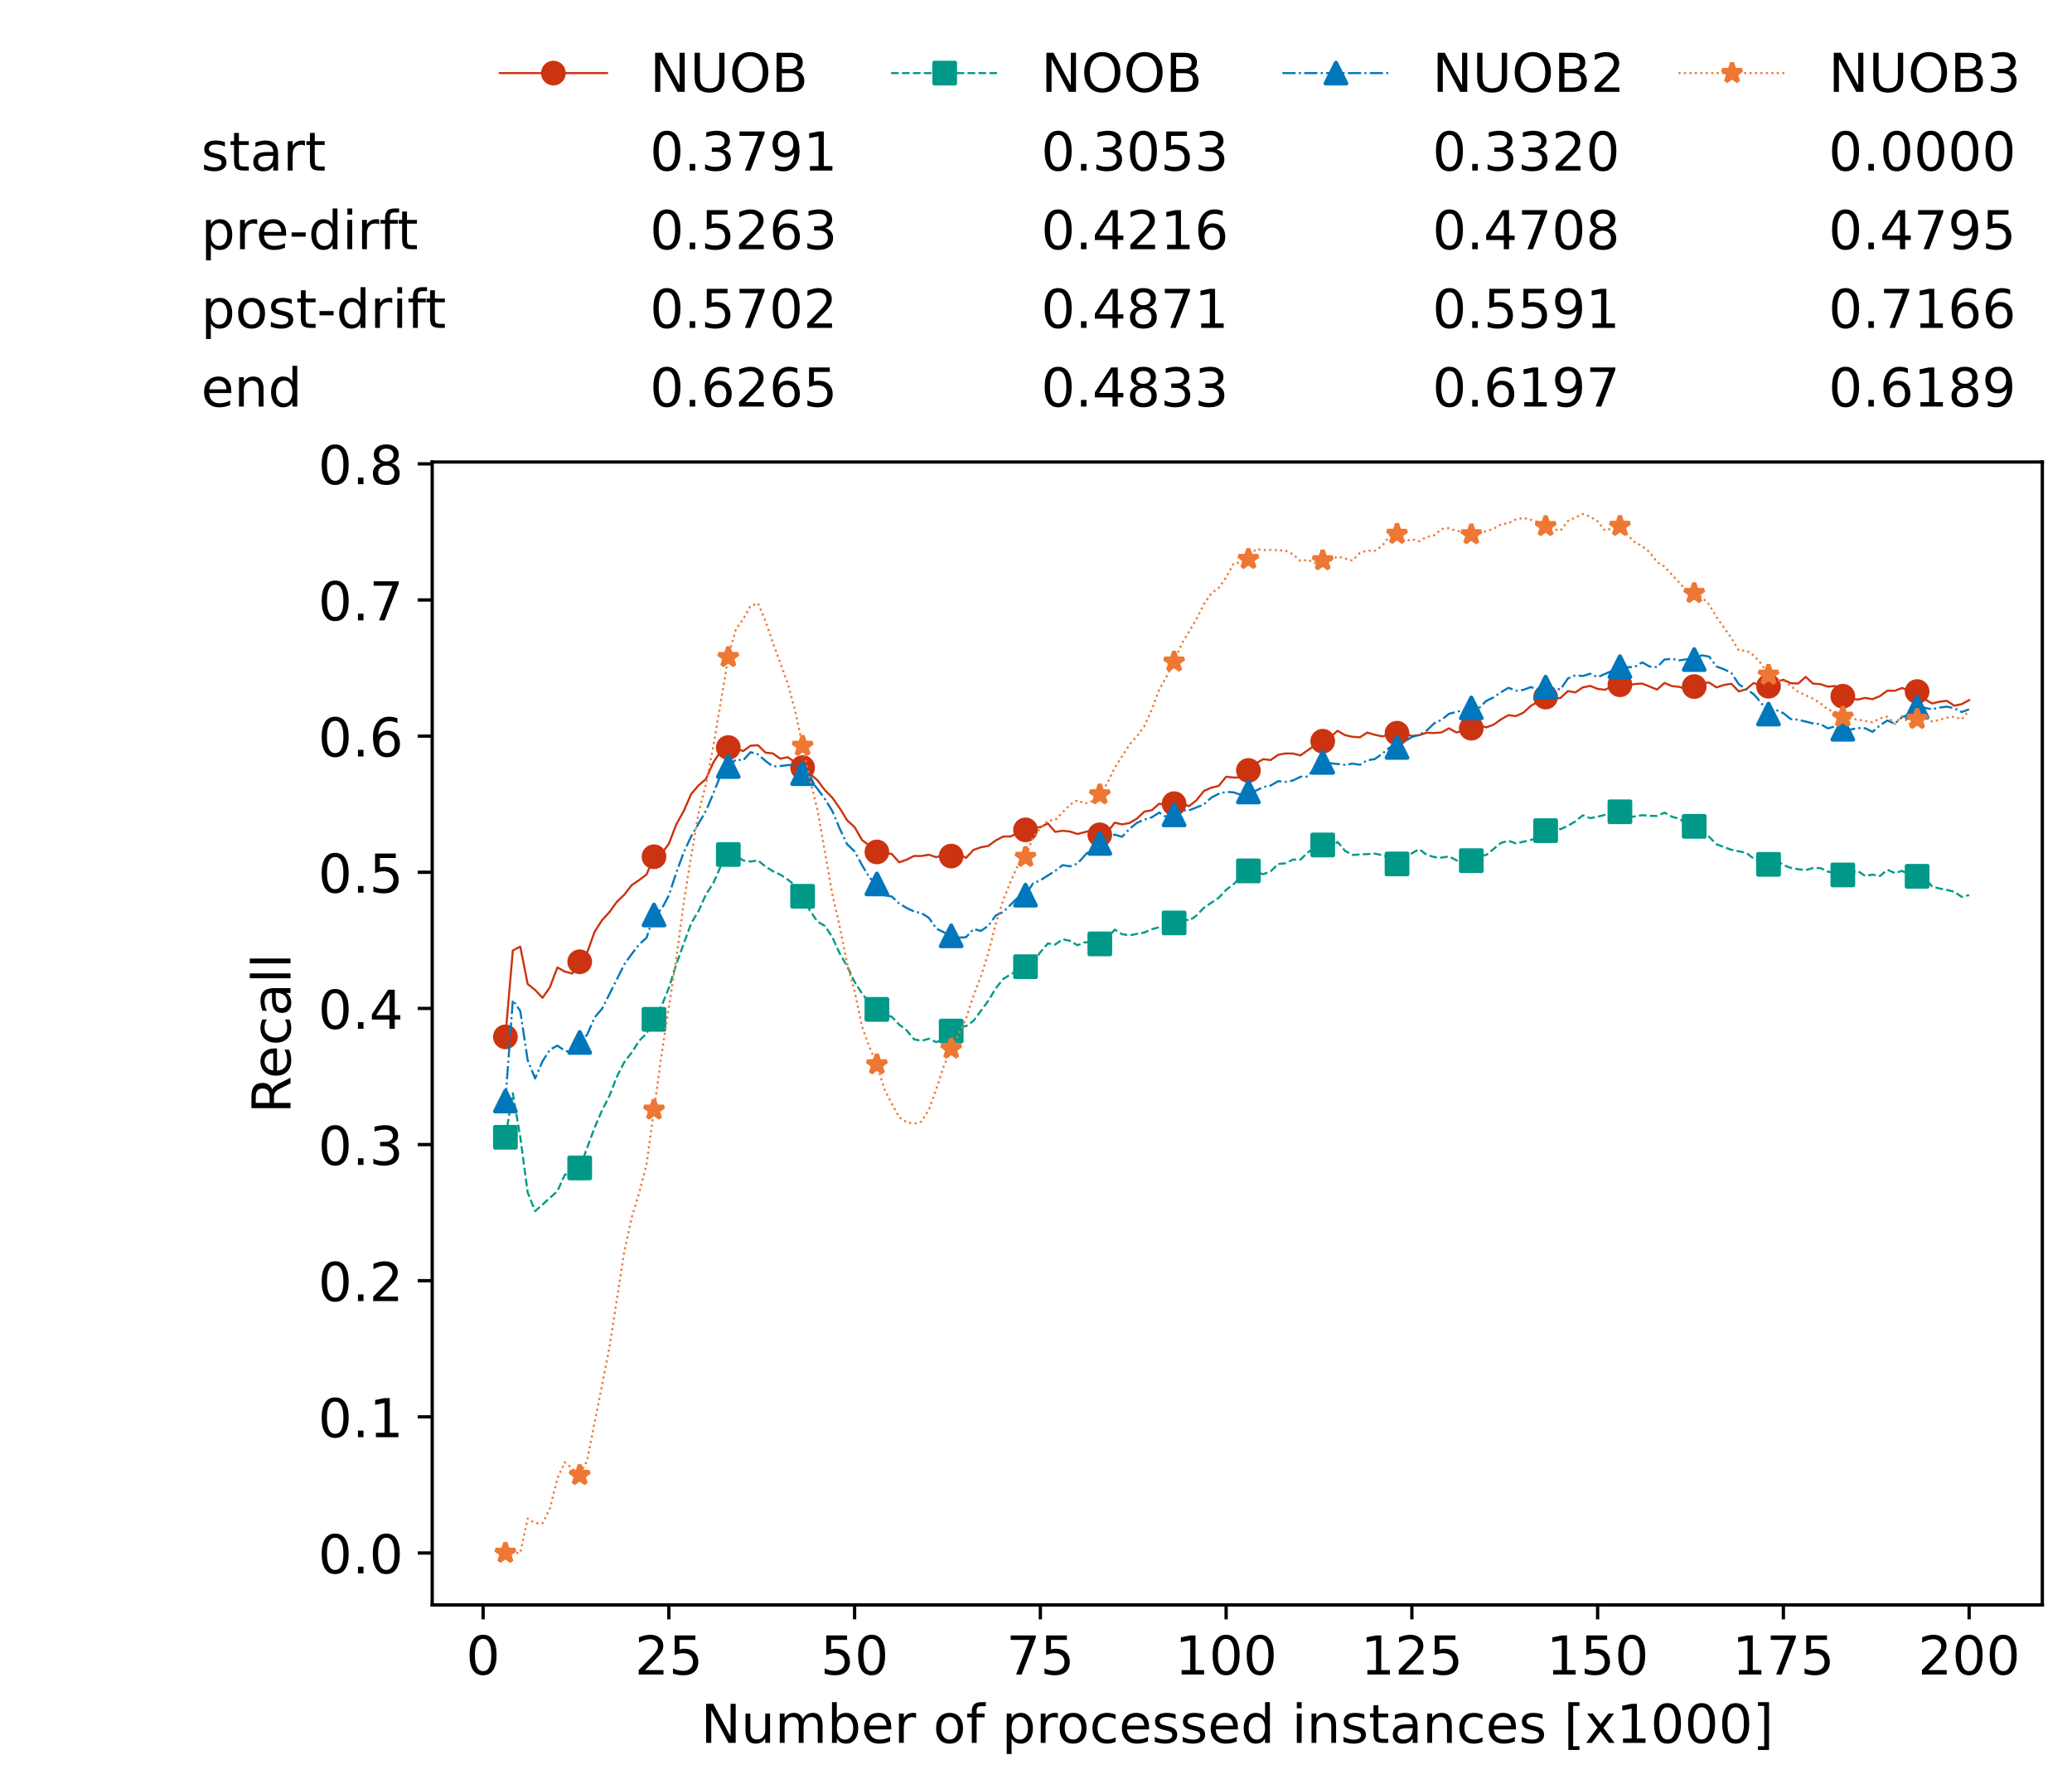 <?xml version="1.0" encoding="utf-8" standalone="no"?>
<!DOCTYPE svg PUBLIC "-//W3C//DTD SVG 1.1//EN"
  "http://www.w3.org/Graphics/SVG/1.1/DTD/svg11.dtd">
<!-- Created with matplotlib (https://matplotlib.org/) -->
<svg height="432.615pt" version="1.1" viewBox="0 0 502.65 432.615" width="502.65pt" xmlns="http://www.w3.org/2000/svg" xmlns:xlink="http://www.w3.org/1999/xlink">
 <defs>
  <style type="text/css">*{stroke-linecap:butt;stroke-linejoin:round;}</style>
 </defs>
 <g id="figure_1">
  <g id="patch_1">
   <path d="M 0 432.615 
L 502.65 432.615 
L 502.65 0 
L 0 0 
z
" style="fill:#ffffff;"/>
  </g>
  <g id="axes_1">
   <g id="patch_2">
    <path d="M 104.85 389.252 
L 495.45 389.252 
L 495.45 112.052 
L 104.85 112.052 
z
" style="fill:#ffffff;"/>
   </g>
   <g id="matplotlib.axis_1">
    <g id="xtick_1">
     <g id="line2d_1">
      <defs>
       <path d="M 0 0 
L 0 3.5 
" id="ma0817a420e" style="stroke:#000000;stroke-width:0.8;"/>
      </defs>
      <g>
       <use style="stroke:#000000;stroke-width:0.8;" x="117.197" xlink:href="#ma0817a420e" y="389.252"/>
      </g>
     </g>
     <g id="text_1">
      <!-- 0 -->
      <g transform="translate(113.061 406.13)scale(0.13 -0.13)">
       <defs>
        <path d="M 31.781 66.406 
Q 24.172 66.406 20.328 58.906 
Q 16.5 51.422 16.5 36.375 
Q 16.5 21.391 20.328 13.891 
Q 24.172 6.391 31.781 6.391 
Q 39.453 6.391 43.281 13.891 
Q 47.125 21.391 47.125 36.375 
Q 47.125 51.422 43.281 58.906 
Q 39.453 66.406 31.781 66.406 
z
M 31.781 74.219 
Q 44.047 74.219 50.516 64.516 
Q 56.984 54.828 56.984 36.375 
Q 56.984 17.969 50.516 8.266 
Q 44.047 -1.422 31.781 -1.422 
Q 19.531 -1.422 13.062 8.266 
Q 6.594 17.969 6.594 36.375 
Q 6.594 54.828 13.062 64.516 
Q 19.531 74.219 31.781 74.219 
z
" id="DejaVuSans-48"/>
       </defs>
       <use xlink:href="#DejaVuSans-48"/>
      </g>
     </g>
    </g>
    <g id="xtick_2">
     <g id="line2d_2">
      <g>
       <use style="stroke:#000000;stroke-width:0.8;" x="162.259" xlink:href="#ma0817a420e" y="389.252"/>
      </g>
     </g>
     <g id="text_2">
      <!-- 25 -->
      <g transform="translate(153.988 406.13)scale(0.13 -0.13)">
       <defs>
        <path d="M 19.188 8.297 
L 53.609 8.297 
L 53.609 0 
L 7.328 0 
L 7.328 8.297 
Q 12.938 14.109 22.625 23.891 
Q 32.328 33.688 34.812 36.531 
Q 39.547 41.844 41.422 45.531 
Q 43.312 49.219 43.312 52.781 
Q 43.312 58.594 39.234 62.25 
Q 35.156 65.922 28.609 65.922 
Q 23.969 65.922 18.812 64.312 
Q 13.672 62.703 7.812 59.422 
L 7.812 69.391 
Q 13.766 71.781 18.938 73 
Q 24.125 74.219 28.422 74.219 
Q 39.75 74.219 46.484 68.547 
Q 53.219 62.891 53.219 53.422 
Q 53.219 48.922 51.531 44.891 
Q 49.859 40.875 45.406 35.406 
Q 44.188 33.984 37.641 27.219 
Q 31.109 20.453 19.188 8.297 
z
" id="DejaVuSans-50"/>
        <path d="M 10.797 72.906 
L 49.516 72.906 
L 49.516 64.594 
L 19.828 64.594 
L 19.828 46.734 
Q 21.969 47.469 24.109 47.828 
Q 26.266 48.188 28.422 48.188 
Q 40.625 48.188 47.75 41.5 
Q 54.891 34.812 54.891 23.391 
Q 54.891 11.625 47.562 5.094 
Q 40.234 -1.422 26.906 -1.422 
Q 22.312 -1.422 17.547 -0.641 
Q 12.797 0.141 7.719 1.703 
L 7.719 11.625 
Q 12.109 9.234 16.797 8.062 
Q 21.484 6.891 26.703 6.891 
Q 35.156 6.891 40.078 11.328 
Q 45.016 15.766 45.016 23.391 
Q 45.016 31 40.078 35.438 
Q 35.156 39.891 26.703 39.891 
Q 22.75 39.891 18.812 39.016 
Q 14.891 38.141 10.797 36.281 
z
" id="DejaVuSans-53"/>
       </defs>
       <use xlink:href="#DejaVuSans-50"/>
       <use x="63.623" xlink:href="#DejaVuSans-53"/>
      </g>
     </g>
    </g>
    <g id="xtick_3">
     <g id="line2d_3">
      <g>
       <use style="stroke:#000000;stroke-width:0.8;" x="207.322" xlink:href="#ma0817a420e" y="389.252"/>
      </g>
     </g>
     <g id="text_3">
      <!-- 50 -->
      <g transform="translate(199.05 406.13)scale(0.13 -0.13)">
       <use xlink:href="#DejaVuSans-53"/>
       <use x="63.623" xlink:href="#DejaVuSans-48"/>
      </g>
     </g>
    </g>
    <g id="xtick_4">
     <g id="line2d_4">
      <g>
       <use style="stroke:#000000;stroke-width:0.8;" x="252.384" xlink:href="#ma0817a420e" y="389.252"/>
      </g>
     </g>
     <g id="text_4">
      <!-- 75 -->
      <g transform="translate(244.113 406.13)scale(0.13 -0.13)">
       <defs>
        <path d="M 8.203 72.906 
L 55.078 72.906 
L 55.078 68.703 
L 28.609 0 
L 18.312 0 
L 43.219 64.594 
L 8.203 64.594 
z
" id="DejaVuSans-55"/>
       </defs>
       <use xlink:href="#DejaVuSans-55"/>
       <use x="63.623" xlink:href="#DejaVuSans-53"/>
      </g>
     </g>
    </g>
    <g id="xtick_5">
     <g id="line2d_5">
      <g>
       <use style="stroke:#000000;stroke-width:0.8;" x="297.446" xlink:href="#ma0817a420e" y="389.252"/>
      </g>
     </g>
     <g id="text_5">
      <!-- 100 -->
      <g transform="translate(285.039 406.13)scale(0.13 -0.13)">
       <defs>
        <path d="M 12.406 8.297 
L 28.516 8.297 
L 28.516 63.922 
L 10.984 60.406 
L 10.984 69.391 
L 28.422 72.906 
L 38.281 72.906 
L 38.281 8.297 
L 54.391 8.297 
L 54.391 0 
L 12.406 0 
z
" id="DejaVuSans-49"/>
       </defs>
       <use xlink:href="#DejaVuSans-49"/>
       <use x="63.623" xlink:href="#DejaVuSans-48"/>
       <use x="127.246" xlink:href="#DejaVuSans-48"/>
      </g>
     </g>
    </g>
    <g id="xtick_6">
     <g id="line2d_6">
      <g>
       <use style="stroke:#000000;stroke-width:0.8;" x="342.509" xlink:href="#ma0817a420e" y="389.252"/>
      </g>
     </g>
     <g id="text_6">
      <!-- 125 -->
      <g transform="translate(330.102 406.13)scale(0.13 -0.13)">
       <use xlink:href="#DejaVuSans-49"/>
       <use x="63.623" xlink:href="#DejaVuSans-50"/>
       <use x="127.246" xlink:href="#DejaVuSans-53"/>
      </g>
     </g>
    </g>
    <g id="xtick_7">
     <g id="line2d_7">
      <g>
       <use style="stroke:#000000;stroke-width:0.8;" x="387.571" xlink:href="#ma0817a420e" y="389.252"/>
      </g>
     </g>
     <g id="text_7">
      <!-- 150 -->
      <g transform="translate(375.164 406.13)scale(0.13 -0.13)">
       <use xlink:href="#DejaVuSans-49"/>
       <use x="63.623" xlink:href="#DejaVuSans-53"/>
       <use x="127.246" xlink:href="#DejaVuSans-48"/>
      </g>
     </g>
    </g>
    <g id="xtick_8">
     <g id="line2d_8">
      <g>
       <use style="stroke:#000000;stroke-width:0.8;" x="432.633" xlink:href="#ma0817a420e" y="389.252"/>
      </g>
     </g>
     <g id="text_8">
      <!-- 175 -->
      <g transform="translate(420.226 406.13)scale(0.13 -0.13)">
       <use xlink:href="#DejaVuSans-49"/>
       <use x="63.623" xlink:href="#DejaVuSans-55"/>
       <use x="127.246" xlink:href="#DejaVuSans-53"/>
      </g>
     </g>
    </g>
    <g id="xtick_9">
     <g id="line2d_9">
      <g>
       <use style="stroke:#000000;stroke-width:0.8;" x="477.695" xlink:href="#ma0817a420e" y="389.252"/>
      </g>
     </g>
     <g id="text_9">
      <!-- 200 -->
      <g transform="translate(465.289 406.13)scale(0.13 -0.13)">
       <use xlink:href="#DejaVuSans-50"/>
       <use x="63.623" xlink:href="#DejaVuSans-48"/>
       <use x="127.246" xlink:href="#DejaVuSans-48"/>
      </g>
     </g>
    </g>
    <g id="text_10">
     <!-- Number of processed instances [x1000] -->
     <g transform="translate(170.025 422.711)scale(0.13 -0.13)">
      <defs>
       <path d="M 9.812 72.906 
L 23.094 72.906 
L 55.422 11.922 
L 55.422 72.906 
L 64.984 72.906 
L 64.984 0 
L 51.703 0 
L 19.391 60.984 
L 19.391 0 
L 9.812 0 
z
" id="DejaVuSans-78"/>
       <path d="M 8.5 21.578 
L 8.5 54.688 
L 17.484 54.688 
L 17.484 21.922 
Q 17.484 14.156 20.5 10.266 
Q 23.531 6.391 29.594 6.391 
Q 36.859 6.391 41.078 11.031 
Q 45.312 15.672 45.312 23.688 
L 45.312 54.688 
L 54.297 54.688 
L 54.297 0 
L 45.312 0 
L 45.312 8.406 
Q 42.047 3.422 37.719 1 
Q 33.406 -1.422 27.688 -1.422 
Q 18.266 -1.422 13.375 4.438 
Q 8.5 10.297 8.5 21.578 
z
M 31.109 56 
z
" id="DejaVuSans-117"/>
       <path d="M 52 44.188 
Q 55.375 50.25 60.062 53.125 
Q 64.75 56 71.094 56 
Q 79.641 56 84.281 50.016 
Q 88.922 44.047 88.922 33.016 
L 88.922 0 
L 79.891 0 
L 79.891 32.719 
Q 79.891 40.578 77.094 44.375 
Q 74.312 48.188 68.609 48.188 
Q 61.625 48.188 57.562 43.547 
Q 53.516 38.922 53.516 30.906 
L 53.516 0 
L 44.484 0 
L 44.484 32.719 
Q 44.484 40.625 41.703 44.406 
Q 38.922 48.188 33.109 48.188 
Q 26.219 48.188 22.156 43.531 
Q 18.109 38.875 18.109 30.906 
L 18.109 0 
L 9.078 0 
L 9.078 54.688 
L 18.109 54.688 
L 18.109 46.188 
Q 21.188 51.219 25.484 53.609 
Q 29.781 56 35.688 56 
Q 41.656 56 45.828 52.969 
Q 50 49.953 52 44.188 
z
" id="DejaVuSans-109"/>
       <path d="M 48.688 27.297 
Q 48.688 37.203 44.609 42.844 
Q 40.531 48.484 33.406 48.484 
Q 26.266 48.484 22.188 42.844 
Q 18.109 37.203 18.109 27.297 
Q 18.109 17.391 22.188 11.75 
Q 26.266 6.109 33.406 6.109 
Q 40.531 6.109 44.609 11.75 
Q 48.688 17.391 48.688 27.297 
z
M 18.109 46.391 
Q 20.953 51.266 25.266 53.625 
Q 29.594 56 35.594 56 
Q 45.562 56 51.781 48.094 
Q 58.016 40.188 58.016 27.297 
Q 58.016 14.406 51.781 6.484 
Q 45.562 -1.422 35.594 -1.422 
Q 29.594 -1.422 25.266 0.953 
Q 20.953 3.328 18.109 8.203 
L 18.109 0 
L 9.078 0 
L 9.078 75.984 
L 18.109 75.984 
z
" id="DejaVuSans-98"/>
       <path d="M 56.203 29.594 
L 56.203 25.203 
L 14.891 25.203 
Q 15.484 15.922 20.484 11.062 
Q 25.484 6.203 34.422 6.203 
Q 39.594 6.203 44.453 7.469 
Q 49.312 8.734 54.109 11.281 
L 54.109 2.781 
Q 49.266 0.734 44.188 -0.344 
Q 39.109 -1.422 33.891 -1.422 
Q 20.797 -1.422 13.156 6.188 
Q 5.516 13.812 5.516 26.812 
Q 5.516 40.234 12.766 48.109 
Q 20.016 56 32.328 56 
Q 43.359 56 49.781 48.891 
Q 56.203 41.797 56.203 29.594 
z
M 47.219 32.234 
Q 47.125 39.594 43.094 43.984 
Q 39.062 48.391 32.422 48.391 
Q 24.906 48.391 20.391 44.141 
Q 15.875 39.891 15.188 32.172 
z
" id="DejaVuSans-101"/>
       <path d="M 41.109 46.297 
Q 39.594 47.172 37.812 47.578 
Q 36.031 48 33.891 48 
Q 26.266 48 22.188 43.047 
Q 18.109 38.094 18.109 28.812 
L 18.109 0 
L 9.078 0 
L 9.078 54.688 
L 18.109 54.688 
L 18.109 46.188 
Q 20.953 51.172 25.484 53.578 
Q 30.031 56 36.531 56 
Q 37.453 56 38.578 55.875 
Q 39.703 55.766 41.062 55.516 
z
" id="DejaVuSans-114"/>
       <path id="DejaVuSans-32"/>
       <path d="M 30.609 48.391 
Q 23.391 48.391 19.188 42.75 
Q 14.984 37.109 14.984 27.297 
Q 14.984 17.484 19.156 11.844 
Q 23.344 6.203 30.609 6.203 
Q 37.797 6.203 41.984 11.859 
Q 46.188 17.531 46.188 27.297 
Q 46.188 37.016 41.984 42.703 
Q 37.797 48.391 30.609 48.391 
z
M 30.609 56 
Q 42.328 56 49.016 48.375 
Q 55.719 40.766 55.719 27.297 
Q 55.719 13.875 49.016 6.219 
Q 42.328 -1.422 30.609 -1.422 
Q 18.844 -1.422 12.172 6.219 
Q 5.516 13.875 5.516 27.297 
Q 5.516 40.766 12.172 48.375 
Q 18.844 56 30.609 56 
z
" id="DejaVuSans-111"/>
       <path d="M 37.109 75.984 
L 37.109 68.5 
L 28.516 68.5 
Q 23.688 68.5 21.797 66.547 
Q 19.922 64.594 19.922 59.516 
L 19.922 54.688 
L 34.719 54.688 
L 34.719 47.703 
L 19.922 47.703 
L 19.922 0 
L 10.891 0 
L 10.891 47.703 
L 2.297 47.703 
L 2.297 54.688 
L 10.891 54.688 
L 10.891 58.5 
Q 10.891 67.625 15.141 71.797 
Q 19.391 75.984 28.609 75.984 
z
" id="DejaVuSans-102"/>
       <path d="M 18.109 8.203 
L 18.109 -20.797 
L 9.078 -20.797 
L 9.078 54.688 
L 18.109 54.688 
L 18.109 46.391 
Q 20.953 51.266 25.266 53.625 
Q 29.594 56 35.594 56 
Q 45.562 56 51.781 48.094 
Q 58.016 40.188 58.016 27.297 
Q 58.016 14.406 51.781 6.484 
Q 45.562 -1.422 35.594 -1.422 
Q 29.594 -1.422 25.266 0.953 
Q 20.953 3.328 18.109 8.203 
z
M 48.688 27.297 
Q 48.688 37.203 44.609 42.844 
Q 40.531 48.484 33.406 48.484 
Q 26.266 48.484 22.188 42.844 
Q 18.109 37.203 18.109 27.297 
Q 18.109 17.391 22.188 11.75 
Q 26.266 6.109 33.406 6.109 
Q 40.531 6.109 44.609 11.75 
Q 48.688 17.391 48.688 27.297 
z
" id="DejaVuSans-112"/>
       <path d="M 48.781 52.594 
L 48.781 44.188 
Q 44.969 46.297 41.141 47.344 
Q 37.312 48.391 33.406 48.391 
Q 24.656 48.391 19.812 42.844 
Q 14.984 37.312 14.984 27.297 
Q 14.984 17.281 19.812 11.734 
Q 24.656 6.203 33.406 6.203 
Q 37.312 6.203 41.141 7.25 
Q 44.969 8.297 48.781 10.406 
L 48.781 2.094 
Q 45.016 0.344 40.984 -0.531 
Q 36.969 -1.422 32.422 -1.422 
Q 20.062 -1.422 12.781 6.344 
Q 5.516 14.109 5.516 27.297 
Q 5.516 40.672 12.859 48.328 
Q 20.219 56 33.016 56 
Q 37.156 56 41.109 55.141 
Q 45.062 54.297 48.781 52.594 
z
" id="DejaVuSans-99"/>
       <path d="M 44.281 53.078 
L 44.281 44.578 
Q 40.484 46.531 36.375 47.5 
Q 32.281 48.484 27.875 48.484 
Q 21.188 48.484 17.844 46.438 
Q 14.5 44.391 14.5 40.281 
Q 14.5 37.156 16.891 35.375 
Q 19.281 33.594 26.516 31.984 
L 29.594 31.297 
Q 39.156 29.25 43.188 25.516 
Q 47.219 21.781 47.219 15.094 
Q 47.219 7.469 41.188 3.016 
Q 35.156 -1.422 24.609 -1.422 
Q 20.219 -1.422 15.453 -0.562 
Q 10.688 0.297 5.422 2 
L 5.422 11.281 
Q 10.406 8.688 15.234 7.391 
Q 20.062 6.109 24.812 6.109 
Q 31.156 6.109 34.562 8.281 
Q 37.984 10.453 37.984 14.406 
Q 37.984 18.062 35.516 20.016 
Q 33.062 21.969 24.703 23.781 
L 21.578 24.516 
Q 13.234 26.266 9.516 29.906 
Q 5.812 33.547 5.812 39.891 
Q 5.812 47.609 11.281 51.797 
Q 16.75 56 26.812 56 
Q 31.781 56 36.172 55.266 
Q 40.578 54.547 44.281 53.078 
z
" id="DejaVuSans-115"/>
       <path d="M 45.406 46.391 
L 45.406 75.984 
L 54.391 75.984 
L 54.391 0 
L 45.406 0 
L 45.406 8.203 
Q 42.578 3.328 38.25 0.953 
Q 33.938 -1.422 27.875 -1.422 
Q 17.969 -1.422 11.734 6.484 
Q 5.516 14.406 5.516 27.297 
Q 5.516 40.188 11.734 48.094 
Q 17.969 56 27.875 56 
Q 33.938 56 38.25 53.625 
Q 42.578 51.266 45.406 46.391 
z
M 14.797 27.297 
Q 14.797 17.391 18.875 11.75 
Q 22.953 6.109 30.078 6.109 
Q 37.203 6.109 41.297 11.75 
Q 45.406 17.391 45.406 27.297 
Q 45.406 37.203 41.297 42.844 
Q 37.203 48.484 30.078 48.484 
Q 22.953 48.484 18.875 42.844 
Q 14.797 37.203 14.797 27.297 
z
" id="DejaVuSans-100"/>
       <path d="M 9.422 54.688 
L 18.406 54.688 
L 18.406 0 
L 9.422 0 
z
M 9.422 75.984 
L 18.406 75.984 
L 18.406 64.594 
L 9.422 64.594 
z
" id="DejaVuSans-105"/>
       <path d="M 54.891 33.016 
L 54.891 0 
L 45.906 0 
L 45.906 32.719 
Q 45.906 40.484 42.875 44.328 
Q 39.844 48.188 33.797 48.188 
Q 26.516 48.188 22.312 43.547 
Q 18.109 38.922 18.109 30.906 
L 18.109 0 
L 9.078 0 
L 9.078 54.688 
L 18.109 54.688 
L 18.109 46.188 
Q 21.344 51.125 25.703 53.562 
Q 30.078 56 35.797 56 
Q 45.219 56 50.047 50.172 
Q 54.891 44.344 54.891 33.016 
z
" id="DejaVuSans-110"/>
       <path d="M 18.312 70.219 
L 18.312 54.688 
L 36.812 54.688 
L 36.812 47.703 
L 18.312 47.703 
L 18.312 18.016 
Q 18.312 11.328 20.141 9.422 
Q 21.969 7.516 27.594 7.516 
L 36.812 7.516 
L 36.812 0 
L 27.594 0 
Q 17.188 0 13.234 3.875 
Q 9.281 7.766 9.281 18.016 
L 9.281 47.703 
L 2.688 47.703 
L 2.688 54.688 
L 9.281 54.688 
L 9.281 70.219 
z
" id="DejaVuSans-116"/>
       <path d="M 34.281 27.484 
Q 23.391 27.484 19.188 25 
Q 14.984 22.516 14.984 16.5 
Q 14.984 11.719 18.141 8.906 
Q 21.297 6.109 26.703 6.109 
Q 34.188 6.109 38.703 11.406 
Q 43.219 16.703 43.219 25.484 
L 43.219 27.484 
z
M 52.203 31.203 
L 52.203 0 
L 43.219 0 
L 43.219 8.297 
Q 40.141 3.328 35.547 0.953 
Q 30.953 -1.422 24.312 -1.422 
Q 15.922 -1.422 10.953 3.297 
Q 6 8.016 6 15.922 
Q 6 25.141 12.172 29.828 
Q 18.359 34.516 30.609 34.516 
L 43.219 34.516 
L 43.219 35.406 
Q 43.219 41.609 39.141 45 
Q 35.062 48.391 27.688 48.391 
Q 23 48.391 18.547 47.266 
Q 14.109 46.141 10.016 43.891 
L 10.016 52.203 
Q 14.938 54.109 19.578 55.047 
Q 24.219 56 28.609 56 
Q 40.484 56 46.344 49.844 
Q 52.203 43.703 52.203 31.203 
z
" id="DejaVuSans-97"/>
       <path d="M 8.594 75.984 
L 29.297 75.984 
L 29.297 69 
L 17.578 69 
L 17.578 -6.203 
L 29.297 -6.203 
L 29.297 -13.188 
L 8.594 -13.188 
z
" id="DejaVuSans-91"/>
       <path d="M 54.891 54.688 
L 35.109 28.078 
L 55.906 0 
L 45.312 0 
L 29.391 21.484 
L 13.484 0 
L 2.875 0 
L 24.125 28.609 
L 4.688 54.688 
L 15.281 54.688 
L 29.781 35.203 
L 44.281 54.688 
z
" id="DejaVuSans-120"/>
       <path d="M 30.422 75.984 
L 30.422 -13.188 
L 9.719 -13.188 
L 9.719 -6.203 
L 21.391 -6.203 
L 21.391 69 
L 9.719 69 
L 9.719 75.984 
z
" id="DejaVuSans-93"/>
      </defs>
      <use xlink:href="#DejaVuSans-78"/>
      <use x="74.805" xlink:href="#DejaVuSans-117"/>
      <use x="138.184" xlink:href="#DejaVuSans-109"/>
      <use x="235.596" xlink:href="#DejaVuSans-98"/>
      <use x="299.072" xlink:href="#DejaVuSans-101"/>
      <use x="360.596" xlink:href="#DejaVuSans-114"/>
      <use x="401.709" xlink:href="#DejaVuSans-32"/>
      <use x="433.496" xlink:href="#DejaVuSans-111"/>
      <use x="494.678" xlink:href="#DejaVuSans-102"/>
      <use x="529.883" xlink:href="#DejaVuSans-32"/>
      <use x="561.67" xlink:href="#DejaVuSans-112"/>
      <use x="625.146" xlink:href="#DejaVuSans-114"/>
      <use x="664.01" xlink:href="#DejaVuSans-111"/>
      <use x="725.191" xlink:href="#DejaVuSans-99"/>
      <use x="780.172" xlink:href="#DejaVuSans-101"/>
      <use x="841.695" xlink:href="#DejaVuSans-115"/>
      <use x="893.795" xlink:href="#DejaVuSans-115"/>
      <use x="945.895" xlink:href="#DejaVuSans-101"/>
      <use x="1007.418" xlink:href="#DejaVuSans-100"/>
      <use x="1070.895" xlink:href="#DejaVuSans-32"/>
      <use x="1102.682" xlink:href="#DejaVuSans-105"/>
      <use x="1130.465" xlink:href="#DejaVuSans-110"/>
      <use x="1193.844" xlink:href="#DejaVuSans-115"/>
      <use x="1245.943" xlink:href="#DejaVuSans-116"/>
      <use x="1285.152" xlink:href="#DejaVuSans-97"/>
      <use x="1346.432" xlink:href="#DejaVuSans-110"/>
      <use x="1409.811" xlink:href="#DejaVuSans-99"/>
      <use x="1464.791" xlink:href="#DejaVuSans-101"/>
      <use x="1526.314" xlink:href="#DejaVuSans-115"/>
      <use x="1578.414" xlink:href="#DejaVuSans-32"/>
      <use x="1610.201" xlink:href="#DejaVuSans-91"/>
      <use x="1649.215" xlink:href="#DejaVuSans-120"/>
      <use x="1708.395" xlink:href="#DejaVuSans-49"/>
      <use x="1772.018" xlink:href="#DejaVuSans-48"/>
      <use x="1835.641" xlink:href="#DejaVuSans-48"/>
      <use x="1899.264" xlink:href="#DejaVuSans-48"/>
      <use x="1962.887" xlink:href="#DejaVuSans-93"/>
     </g>
    </g>
   </g>
   <g id="matplotlib.axis_2">
    <g id="ytick_1">
     <g id="line2d_10">
      <defs>
       <path d="M 0 0 
L -3.5 0 
" id="m93981ead2a" style="stroke:#000000;stroke-width:0.8;"/>
      </defs>
      <g>
       <use style="stroke:#000000;stroke-width:0.8;" x="104.85" xlink:href="#m93981ead2a" y="376.652"/>
      </g>
     </g>
     <g id="text_11">
      <!-- 0.0 -->
      <g transform="translate(77.176 381.591)scale(0.13 -0.13)">
       <defs>
        <path d="M 10.688 12.406 
L 21 12.406 
L 21 0 
L 10.688 0 
z
" id="DejaVuSans-46"/>
       </defs>
       <use xlink:href="#DejaVuSans-48"/>
       <use x="63.623" xlink:href="#DejaVuSans-46"/>
       <use x="95.41" xlink:href="#DejaVuSans-48"/>
      </g>
     </g>
    </g>
    <g id="ytick_2">
     <g id="line2d_11">
      <g>
       <use style="stroke:#000000;stroke-width:0.8;" x="104.85" xlink:href="#m93981ead2a" y="343.632"/>
      </g>
     </g>
     <g id="text_12">
      <!-- 0.1 -->
      <g transform="translate(77.176 348.571)scale(0.13 -0.13)">
       <use xlink:href="#DejaVuSans-48"/>
       <use x="63.623" xlink:href="#DejaVuSans-46"/>
       <use x="95.41" xlink:href="#DejaVuSans-49"/>
      </g>
     </g>
    </g>
    <g id="ytick_3">
     <g id="line2d_12">
      <g>
       <use style="stroke:#000000;stroke-width:0.8;" x="104.85" xlink:href="#m93981ead2a" y="310.613"/>
      </g>
     </g>
     <g id="text_13">
      <!-- 0.2 -->
      <g transform="translate(77.176 315.552)scale(0.13 -0.13)">
       <use xlink:href="#DejaVuSans-48"/>
       <use x="63.623" xlink:href="#DejaVuSans-46"/>
       <use x="95.41" xlink:href="#DejaVuSans-50"/>
      </g>
     </g>
    </g>
    <g id="ytick_4">
     <g id="line2d_13">
      <g>
       <use style="stroke:#000000;stroke-width:0.8;" x="104.85" xlink:href="#m93981ead2a" y="277.594"/>
      </g>
     </g>
     <g id="text_14">
      <!-- 0.3 -->
      <g transform="translate(77.176 282.533)scale(0.13 -0.13)">
       <defs>
        <path d="M 40.578 39.312 
Q 47.656 37.797 51.625 33 
Q 55.609 28.219 55.609 21.188 
Q 55.609 10.406 48.188 4.484 
Q 40.766 -1.422 27.094 -1.422 
Q 22.516 -1.422 17.656 -0.516 
Q 12.797 0.391 7.625 2.203 
L 7.625 11.719 
Q 11.719 9.328 16.594 8.109 
Q 21.484 6.891 26.812 6.891 
Q 36.078 6.891 40.938 10.547 
Q 45.797 14.203 45.797 21.188 
Q 45.797 27.641 41.281 31.266 
Q 36.766 34.906 28.719 34.906 
L 20.219 34.906 
L 20.219 43.016 
L 29.109 43.016 
Q 36.375 43.016 40.234 45.922 
Q 44.094 48.828 44.094 54.297 
Q 44.094 59.906 40.109 62.906 
Q 36.141 65.922 28.719 65.922 
Q 24.656 65.922 20.016 65.031 
Q 15.375 64.156 9.812 62.312 
L 9.812 71.094 
Q 15.438 72.656 20.344 73.438 
Q 25.25 74.219 29.594 74.219 
Q 40.828 74.219 47.359 69.109 
Q 53.906 64.016 53.906 55.328 
Q 53.906 49.266 50.438 45.094 
Q 46.969 40.922 40.578 39.312 
z
" id="DejaVuSans-51"/>
       </defs>
       <use xlink:href="#DejaVuSans-48"/>
       <use x="63.623" xlink:href="#DejaVuSans-46"/>
       <use x="95.41" xlink:href="#DejaVuSans-51"/>
      </g>
     </g>
    </g>
    <g id="ytick_5">
     <g id="line2d_14">
      <g>
       <use style="stroke:#000000;stroke-width:0.8;" x="104.85" xlink:href="#m93981ead2a" y="244.575"/>
      </g>
     </g>
     <g id="text_15">
      <!-- 0.4 -->
      <g transform="translate(77.176 249.514)scale(0.13 -0.13)">
       <defs>
        <path d="M 37.797 64.312 
L 12.891 25.391 
L 37.797 25.391 
z
M 35.203 72.906 
L 47.609 72.906 
L 47.609 25.391 
L 58.016 25.391 
L 58.016 17.188 
L 47.609 17.188 
L 47.609 0 
L 37.797 0 
L 37.797 17.188 
L 4.891 17.188 
L 4.891 26.703 
z
" id="DejaVuSans-52"/>
       </defs>
       <use xlink:href="#DejaVuSans-48"/>
       <use x="63.623" xlink:href="#DejaVuSans-46"/>
       <use x="95.41" xlink:href="#DejaVuSans-52"/>
      </g>
     </g>
    </g>
    <g id="ytick_6">
     <g id="line2d_15">
      <g>
       <use style="stroke:#000000;stroke-width:0.8;" x="104.85" xlink:href="#m93981ead2a" y="211.555"/>
      </g>
     </g>
     <g id="text_16">
      <!-- 0.5 -->
      <g transform="translate(77.176 216.494)scale(0.13 -0.13)">
       <use xlink:href="#DejaVuSans-48"/>
       <use x="63.623" xlink:href="#DejaVuSans-46"/>
       <use x="95.41" xlink:href="#DejaVuSans-53"/>
      </g>
     </g>
    </g>
    <g id="ytick_7">
     <g id="line2d_16">
      <g>
       <use style="stroke:#000000;stroke-width:0.8;" x="104.85" xlink:href="#m93981ead2a" y="178.536"/>
      </g>
     </g>
     <g id="text_17">
      <!-- 0.6 -->
      <g transform="translate(77.176 183.475)scale(0.13 -0.13)">
       <defs>
        <path d="M 33.016 40.375 
Q 26.375 40.375 22.484 35.828 
Q 18.609 31.297 18.609 23.391 
Q 18.609 15.531 22.484 10.953 
Q 26.375 6.391 33.016 6.391 
Q 39.656 6.391 43.531 10.953 
Q 47.406 15.531 47.406 23.391 
Q 47.406 31.297 43.531 35.828 
Q 39.656 40.375 33.016 40.375 
z
M 52.594 71.297 
L 52.594 62.312 
Q 48.875 64.062 45.094 64.984 
Q 41.312 65.922 37.594 65.922 
Q 27.828 65.922 22.672 59.328 
Q 17.531 52.734 16.797 39.406 
Q 19.672 43.656 24.016 45.922 
Q 28.375 48.188 33.594 48.188 
Q 44.578 48.188 50.953 41.516 
Q 57.328 34.859 57.328 23.391 
Q 57.328 12.156 50.688 5.359 
Q 44.047 -1.422 33.016 -1.422 
Q 20.359 -1.422 13.672 8.266 
Q 6.984 17.969 6.984 36.375 
Q 6.984 53.656 15.188 63.938 
Q 23.391 74.219 37.203 74.219 
Q 40.922 74.219 44.703 73.484 
Q 48.484 72.75 52.594 71.297 
z
" id="DejaVuSans-54"/>
       </defs>
       <use xlink:href="#DejaVuSans-48"/>
       <use x="63.623" xlink:href="#DejaVuSans-46"/>
       <use x="95.41" xlink:href="#DejaVuSans-54"/>
      </g>
     </g>
    </g>
    <g id="ytick_8">
     <g id="line2d_17">
      <g>
       <use style="stroke:#000000;stroke-width:0.8;" x="104.85" xlink:href="#m93981ead2a" y="145.517"/>
      </g>
     </g>
     <g id="text_18">
      <!-- 0.7 -->
      <g transform="translate(77.176 150.456)scale(0.13 -0.13)">
       <use xlink:href="#DejaVuSans-48"/>
       <use x="63.623" xlink:href="#DejaVuSans-46"/>
       <use x="95.41" xlink:href="#DejaVuSans-55"/>
      </g>
     </g>
    </g>
    <g id="ytick_9">
     <g id="line2d_18">
      <g>
       <use style="stroke:#000000;stroke-width:0.8;" x="104.85" xlink:href="#m93981ead2a" y="112.497"/>
      </g>
     </g>
     <g id="text_19">
      <!-- 0.8 -->
      <g transform="translate(77.176 117.436)scale(0.13 -0.13)">
       <defs>
        <path d="M 31.781 34.625 
Q 24.75 34.625 20.719 30.859 
Q 16.703 27.094 16.703 20.516 
Q 16.703 13.922 20.719 10.156 
Q 24.75 6.391 31.781 6.391 
Q 38.812 6.391 42.859 10.172 
Q 46.922 13.969 46.922 20.516 
Q 46.922 27.094 42.891 30.859 
Q 38.875 34.625 31.781 34.625 
z
M 21.922 38.812 
Q 15.578 40.375 12.031 44.719 
Q 8.5 49.078 8.5 55.328 
Q 8.5 64.062 14.719 69.141 
Q 20.953 74.219 31.781 74.219 
Q 42.672 74.219 48.875 69.141 
Q 55.078 64.062 55.078 55.328 
Q 55.078 49.078 51.531 44.719 
Q 48 40.375 41.703 38.812 
Q 48.828 37.156 52.797 32.312 
Q 56.781 27.484 56.781 20.516 
Q 56.781 9.906 50.312 4.234 
Q 43.844 -1.422 31.781 -1.422 
Q 19.734 -1.422 13.25 4.234 
Q 6.781 9.906 6.781 20.516 
Q 6.781 27.484 10.781 32.312 
Q 14.797 37.156 21.922 38.812 
z
M 18.312 54.391 
Q 18.312 48.734 21.844 45.562 
Q 25.391 42.391 31.781 42.391 
Q 38.141 42.391 41.719 45.562 
Q 45.312 48.734 45.312 54.391 
Q 45.312 60.062 41.719 63.234 
Q 38.141 66.406 31.781 66.406 
Q 25.391 66.406 21.844 63.234 
Q 18.312 60.062 18.312 54.391 
z
" id="DejaVuSans-56"/>
       </defs>
       <use xlink:href="#DejaVuSans-48"/>
       <use x="63.623" xlink:href="#DejaVuSans-46"/>
       <use x="95.41" xlink:href="#DejaVuSans-56"/>
      </g>
     </g>
    </g>
    <g id="text_20">
     <!-- Recall -->
     <g transform="translate(70.472 270.044)rotate(-90)scale(0.13 -0.13)">
      <defs>
       <path d="M 44.391 34.188 
Q 47.562 33.109 50.562 29.594 
Q 53.562 26.078 56.594 19.922 
L 66.609 0 
L 56 0 
L 46.688 18.703 
Q 43.062 26.031 39.672 28.422 
Q 36.281 30.812 30.422 30.812 
L 19.672 30.812 
L 19.672 0 
L 9.812 0 
L 9.812 72.906 
L 32.078 72.906 
Q 44.578 72.906 50.734 67.672 
Q 56.891 62.453 56.891 51.906 
Q 56.891 45.016 53.688 40.469 
Q 50.484 35.938 44.391 34.188 
z
M 19.672 64.797 
L 19.672 38.922 
L 32.078 38.922 
Q 39.203 38.922 42.844 42.219 
Q 46.484 45.516 46.484 51.906 
Q 46.484 58.297 42.844 61.547 
Q 39.203 64.797 32.078 64.797 
z
" id="DejaVuSans-82"/>
       <path d="M 9.422 75.984 
L 18.406 75.984 
L 18.406 0 
L 9.422 0 
z
" id="DejaVuSans-108"/>
      </defs>
      <use xlink:href="#DejaVuSans-82"/>
      <use x="64.982" xlink:href="#DejaVuSans-101"/>
      <use x="126.506" xlink:href="#DejaVuSans-99"/>
      <use x="181.486" xlink:href="#DejaVuSans-97"/>
      <use x="242.766" xlink:href="#DejaVuSans-108"/>
      <use x="270.549" xlink:href="#DejaVuSans-108"/>
     </g>
    </g>
   </g>
   <g id="line2d_19"/>
   <g id="line2d_20"/>
   <g id="line2d_21"/>
   <g id="line2d_22"/>
   <g id="line2d_23"/>
   <g id="line2d_24">
    <path clip-path="url(#pc03d26dc52)" d="M 122.605 251.476 
L 124.407 230.541 
L 126.21 229.571 
L 128.012 238.664 
L 129.815 240.108 
L 131.617 242.01 
L 133.419 239.397 
L 135.222 234.635 
L 137.024 235.644 
L 138.827 236.112 
L 140.629 233.259 
L 142.432 231.052 
L 144.234 226.024 
L 146.037 223.199 
L 147.839 221.231 
L 149.642 218.729 
L 151.444 216.998 
L 153.247 214.667 
L 155.049 213.453 
L 156.852 212.089 
L 158.654 207.789 
L 160.457 207.023 
L 162.259 204.655 
L 164.062 199.961 
L 165.864 196.708 
L 167.667 192.592 
L 169.469 190.482 
L 171.272 188.915 
L 173.074 184.879 
L 174.877 182.136 
L 176.679 181.303 
L 178.482 181.493 
L 180.284 182.163 
L 182.087 180.855 
L 183.889 180.74 
L 185.692 182.528 
L 187.494 182.737 
L 189.297 184.019 
L 191.099 183.64 
L 194.704 186.164 
L 198.309 189.244 
L 200.112 191.643 
L 201.914 193.475 
L 203.717 196.022 
L 205.519 198.97 
L 207.322 200.604 
L 209.124 203.738 
L 210.927 205.096 
L 212.729 206.622 
L 214.532 206.806 
L 216.334 207.12 
L 218.137 209.148 
L 219.939 208.5 
L 221.742 207.597 
L 223.544 207.613 
L 225.347 207.297 
L 227.149 207.92 
L 228.952 207.217 
L 230.754 207.629 
L 232.557 207.128 
L 234.359 208.056 
L 236.162 206.129 
L 237.964 205.488 
L 239.767 205.159 
L 241.569 203.831 
L 243.372 202.885 
L 245.174 202.872 
L 246.976 201.958 
L 250.581 200.69 
L 252.384 200.611 
L 254.186 199.707 
L 255.989 201.754 
L 257.791 201.489 
L 259.594 201.682 
L 261.396 202.273 
L 265.001 201.348 
L 266.804 202.465 
L 268.606 201.903 
L 270.409 199.525 
L 272.211 199.942 
L 274.014 199.601 
L 275.816 198.544 
L 277.619 196.836 
L 279.421 196.509 
L 281.224 194.91 
L 283.026 195.269 
L 284.829 194.915 
L 286.631 194.833 
L 288.434 195.518 
L 290.236 194.101 
L 292.039 191.857 
L 293.841 191.039 
L 295.644 190.615 
L 297.446 188.381 
L 299.249 188.585 
L 301.051 188.561 
L 304.656 185.155 
L 306.459 184.12 
L 308.261 184.338 
L 310.064 183.067 
L 311.866 182.735 
L 313.669 182.761 
L 315.471 183.209 
L 319.076 180.69 
L 322.681 178.864 
L 324.484 177.227 
L 326.286 178.294 
L 328.089 178.7 
L 329.891 178.825 
L 331.694 177.673 
L 333.496 178.206 
L 335.299 178.596 
L 338.904 177.825 
L 340.706 177.92 
L 342.509 178.506 
L 344.311 178.301 
L 346.114 177.707 
L 347.916 177.784 
L 349.719 177.622 
L 351.521 176.64 
L 353.324 177.655 
L 356.928 176.617 
L 358.731 175.81 
L 360.533 176.417 
L 362.336 175.753 
L 364.138 174.472 
L 365.941 173.446 
L 367.743 173.68 
L 369.546 172.865 
L 371.348 171.211 
L 374.953 169.062 
L 376.756 169.529 
L 378.558 169.288 
L 380.361 167.609 
L 382.163 167.932 
L 383.966 166.728 
L 385.768 166.354 
L 387.571 167.074 
L 389.373 167.303 
L 391.176 166.36 
L 392.978 166.079 
L 394.781 166.222 
L 396.583 165.894 
L 398.386 165.793 
L 401.991 167.236 
L 403.793 165.645 
L 405.596 166.392 
L 407.398 166.603 
L 409.201 167.133 
L 411.003 166.512 
L 412.806 165.68 
L 414.608 165.532 
L 416.411 166.718 
L 418.213 166.13 
L 420.016 165.839 
L 421.818 167.687 
L 423.621 167.166 
L 425.423 165.658 
L 427.226 166.313 
L 429.028 166.44 
L 430.831 165.323 
L 432.633 164.864 
L 434.436 165.695 
L 436.238 165.776 
L 438.041 164.163 
L 439.843 165.803 
L 441.646 165.932 
L 443.448 166.546 
L 445.251 166.376 
L 447.053 168.86 
L 448.856 169.378 
L 450.658 169.674 
L 452.461 169.277 
L 454.263 169.567 
L 456.066 168.816 
L 457.868 167.506 
L 459.671 167.535 
L 461.473 166.843 
L 463.276 167.73 
L 465.078 167.722 
L 466.881 169.547 
L 468.683 170.611 
L 470.485 170.202 
L 472.288 169.962 
L 474.09 171.156 
L 475.893 170.774 
L 477.695 169.795 
L 477.695 169.795 
" style="fill:none;stroke:#cc3311;stroke-linecap:square;stroke-width:0.5;"/>
    <defs>
     <path d="M 0 2.5 
C 0.663 2.5 1.299 2.237 1.768 1.768 
C 2.237 1.299 2.5 0.663 2.5 0 
C 2.5 -0.663 2.237 -1.299 1.768 -1.768 
C 1.299 -2.237 0.663 -2.5 0 -2.5 
C -0.663 -2.5 -1.299 -2.237 -1.768 -1.768 
C -2.237 -1.299 -2.5 -0.663 -2.5 0 
C -2.5 0.663 -2.237 1.299 -1.768 1.768 
C -1.299 2.237 -0.663 2.5 0 2.5 
z
" id="m85a9e36e7c" style="stroke:#cc3311;"/>
    </defs>
    <g clip-path="url(#pc03d26dc52)">
     <use style="fill:#cc3311;stroke:#cc3311;" x="122.605" xlink:href="#m85a9e36e7c" y="251.476"/>
     <use style="fill:#cc3311;stroke:#cc3311;" x="140.629" xlink:href="#m85a9e36e7c" y="233.259"/>
     <use style="fill:#cc3311;stroke:#cc3311;" x="158.654" xlink:href="#m85a9e36e7c" y="207.789"/>
     <use style="fill:#cc3311;stroke:#cc3311;" x="176.679" xlink:href="#m85a9e36e7c" y="181.303"/>
     <use style="fill:#cc3311;stroke:#cc3311;" x="194.704" xlink:href="#m85a9e36e7c" y="186.164"/>
     <use style="fill:#cc3311;stroke:#cc3311;" x="212.729" xlink:href="#m85a9e36e7c" y="206.622"/>
     <use style="fill:#cc3311;stroke:#cc3311;" x="230.754" xlink:href="#m85a9e36e7c" y="207.629"/>
     <use style="fill:#cc3311;stroke:#cc3311;" x="248.779" xlink:href="#m85a9e36e7c" y="201.271"/>
     <use style="fill:#cc3311;stroke:#cc3311;" x="266.804" xlink:href="#m85a9e36e7c" y="202.465"/>
     <use style="fill:#cc3311;stroke:#cc3311;" x="284.829" xlink:href="#m85a9e36e7c" y="194.915"/>
     <use style="fill:#cc3311;stroke:#cc3311;" x="302.854" xlink:href="#m85a9e36e7c" y="186.856"/>
     <use style="fill:#cc3311;stroke:#cc3311;" x="320.879" xlink:href="#m85a9e36e7c" y="179.769"/>
     <use style="fill:#cc3311;stroke:#cc3311;" x="338.904" xlink:href="#m85a9e36e7c" y="177.825"/>
     <use style="fill:#cc3311;stroke:#cc3311;" x="356.928" xlink:href="#m85a9e36e7c" y="176.617"/>
     <use style="fill:#cc3311;stroke:#cc3311;" x="374.953" xlink:href="#m85a9e36e7c" y="169.062"/>
     <use style="fill:#cc3311;stroke:#cc3311;" x="392.978" xlink:href="#m85a9e36e7c" y="166.079"/>
     <use style="fill:#cc3311;stroke:#cc3311;" x="411.003" xlink:href="#m85a9e36e7c" y="166.512"/>
     <use style="fill:#cc3311;stroke:#cc3311;" x="429.028" xlink:href="#m85a9e36e7c" y="166.44"/>
     <use style="fill:#cc3311;stroke:#cc3311;" x="447.053" xlink:href="#m85a9e36e7c" y="168.86"/>
     <use style="fill:#cc3311;stroke:#cc3311;" x="465.078" xlink:href="#m85a9e36e7c" y="167.722"/>
    </g>
   </g>
   <g id="line2d_25"/>
   <g id="line2d_26"/>
   <g id="line2d_27"/>
   <g id="line2d_28"/>
   <g id="line2d_29">
    <path clip-path="url(#pc03d26dc52)" d="M 122.605 275.835 
L 124.407 265.144 
L 126.21 275.725 
L 128.012 289.21 
L 129.815 293.752 
L 135.222 288.899 
L 137.024 284.899 
L 138.827 284.569 
L 140.629 283.265 
L 144.234 273.512 
L 146.037 269.343 
L 147.839 265.794 
L 149.642 261.132 
L 151.444 257.61 
L 153.247 255.277 
L 155.049 252.433 
L 156.852 250.656 
L 158.654 247.224 
L 160.457 244.055 
L 162.259 239.604 
L 164.062 233.85 
L 167.667 223.959 
L 169.469 220.923 
L 171.272 216.916 
L 173.074 214.129 
L 174.877 210.014 
L 176.679 207.248 
L 178.482 207.416 
L 180.284 208.689 
L 182.087 208.962 
L 183.889 208.684 
L 185.692 210.163 
L 187.494 211.306 
L 189.297 212.127 
L 191.099 213.314 
L 192.902 214.809 
L 194.704 217.379 
L 196.507 220.899 
L 198.309 223.522 
L 200.112 224.577 
L 201.914 227.281 
L 203.717 231.273 
L 205.519 234.368 
L 207.322 238.143 
L 209.124 240.948 
L 210.927 243.254 
L 212.729 244.814 
L 214.532 246.036 
L 216.334 246.61 
L 218.137 248.506 
L 219.939 249.878 
L 221.742 252.074 
L 223.544 252.435 
L 225.347 251.927 
L 227.149 252.762 
L 228.952 251.974 
L 230.754 250.069 
L 232.557 249.084 
L 234.359 248.877 
L 236.162 247.586 
L 239.767 242.707 
L 241.569 239.683 
L 243.372 237.432 
L 246.976 235.243 
L 248.779 234.457 
L 250.581 233.458 
L 252.384 230.942 
L 254.186 228.836 
L 255.989 229.073 
L 257.791 227.798 
L 259.594 228.196 
L 261.396 229.248 
L 263.199 228.548 
L 265.001 228.535 
L 266.804 228.929 
L 268.606 227.698 
L 270.409 225.467 
L 272.211 226.571 
L 274.014 226.847 
L 277.619 226.153 
L 279.421 225.376 
L 284.829 223.842 
L 286.631 222.475 
L 288.434 223.319 
L 290.236 222.079 
L 292.039 220.174 
L 295.644 217.749 
L 297.446 215.809 
L 299.249 214.461 
L 301.051 212.672 
L 302.854 211.218 
L 304.656 211.532 
L 306.459 212.024 
L 308.261 211.325 
L 310.064 209.549 
L 311.866 209.368 
L 313.669 208.483 
L 315.471 208.483 
L 317.274 206.738 
L 319.076 205.488 
L 320.879 204.93 
L 322.681 205.691 
L 324.484 204.187 
L 326.286 206.354 
L 328.089 207.345 
L 333.496 207.033 
L 335.299 207.401 
L 337.101 207.92 
L 338.904 209.536 
L 340.706 208.738 
L 342.509 206.928 
L 344.311 205.977 
L 346.114 207.33 
L 347.916 207.864 
L 349.719 208.002 
L 351.521 207.708 
L 353.324 208.651 
L 355.126 209.208 
L 356.928 208.738 
L 358.731 207.605 
L 360.533 207.371 
L 364.138 204.421 
L 365.941 203.919 
L 367.743 204.555 
L 371.348 203.744 
L 373.151 203.113 
L 374.953 201.466 
L 376.756 200.791 
L 378.558 201.096 
L 380.361 200.298 
L 382.163 199.231 
L 383.966 197.741 
L 385.768 198.43 
L 387.571 198.076 
L 391.176 197.17 
L 392.978 196.886 
L 394.781 198.308 
L 398.386 197.705 
L 400.188 197.877 
L 401.991 197.891 
L 403.793 197.095 
L 405.596 198.071 
L 407.398 198.598 
L 409.201 199.757 
L 411.003 200.418 
L 412.806 201.346 
L 414.608 202.943 
L 416.411 204.763 
L 420.016 206.11 
L 423.621 206.826 
L 425.423 208.252 
L 429.028 209.635 
L 430.831 208.533 
L 432.633 209.81 
L 434.436 210.488 
L 436.238 210.821 
L 438.041 211.039 
L 439.843 210.527 
L 441.646 210.549 
L 443.448 211.4 
L 445.251 211.709 
L 447.053 212.204 
L 448.856 211.64 
L 450.658 211.252 
L 452.461 212.425 
L 454.263 212.135 
L 456.066 212.456 
L 457.868 210.963 
L 459.671 211.722 
L 461.473 211.223 
L 463.276 212.299 
L 466.881 212.781 
L 468.683 214.977 
L 470.485 215.494 
L 472.288 215.824 
L 474.09 216.292 
L 475.893 217.524 
L 477.695 217.086 
L 477.695 217.086 
" style="fill:none;stroke:#009988;stroke-dasharray:1.85,0.8;stroke-dashoffset:0;stroke-width:0.5;"/>
    <defs>
     <path d="M -2.5 2.5 
L 2.5 2.5 
L 2.5 -2.5 
L -2.5 -2.5 
z
" id="m51e8dfe60e" style="stroke:#009988;stroke-linejoin:miter;"/>
    </defs>
    <g clip-path="url(#pc03d26dc52)">
     <use style="fill:#009988;stroke:#009988;stroke-linejoin:miter;" x="122.605" xlink:href="#m51e8dfe60e" y="275.835"/>
     <use style="fill:#009988;stroke:#009988;stroke-linejoin:miter;" x="140.629" xlink:href="#m51e8dfe60e" y="283.265"/>
     <use style="fill:#009988;stroke:#009988;stroke-linejoin:miter;" x="158.654" xlink:href="#m51e8dfe60e" y="247.224"/>
     <use style="fill:#009988;stroke:#009988;stroke-linejoin:miter;" x="176.679" xlink:href="#m51e8dfe60e" y="207.248"/>
     <use style="fill:#009988;stroke:#009988;stroke-linejoin:miter;" x="194.704" xlink:href="#m51e8dfe60e" y="217.379"/>
     <use style="fill:#009988;stroke:#009988;stroke-linejoin:miter;" x="212.729" xlink:href="#m51e8dfe60e" y="244.814"/>
     <use style="fill:#009988;stroke:#009988;stroke-linejoin:miter;" x="230.754" xlink:href="#m51e8dfe60e" y="250.069"/>
     <use style="fill:#009988;stroke:#009988;stroke-linejoin:miter;" x="248.779" xlink:href="#m51e8dfe60e" y="234.457"/>
     <use style="fill:#009988;stroke:#009988;stroke-linejoin:miter;" x="266.804" xlink:href="#m51e8dfe60e" y="228.929"/>
     <use style="fill:#009988;stroke:#009988;stroke-linejoin:miter;" x="284.829" xlink:href="#m51e8dfe60e" y="223.842"/>
     <use style="fill:#009988;stroke:#009988;stroke-linejoin:miter;" x="302.854" xlink:href="#m51e8dfe60e" y="211.218"/>
     <use style="fill:#009988;stroke:#009988;stroke-linejoin:miter;" x="320.879" xlink:href="#m51e8dfe60e" y="204.93"/>
     <use style="fill:#009988;stroke:#009988;stroke-linejoin:miter;" x="338.904" xlink:href="#m51e8dfe60e" y="209.536"/>
     <use style="fill:#009988;stroke:#009988;stroke-linejoin:miter;" x="356.928" xlink:href="#m51e8dfe60e" y="208.738"/>
     <use style="fill:#009988;stroke:#009988;stroke-linejoin:miter;" x="374.953" xlink:href="#m51e8dfe60e" y="201.466"/>
     <use style="fill:#009988;stroke:#009988;stroke-linejoin:miter;" x="392.978" xlink:href="#m51e8dfe60e" y="196.886"/>
     <use style="fill:#009988;stroke:#009988;stroke-linejoin:miter;" x="411.003" xlink:href="#m51e8dfe60e" y="200.418"/>
     <use style="fill:#009988;stroke:#009988;stroke-linejoin:miter;" x="429.028" xlink:href="#m51e8dfe60e" y="209.635"/>
     <use style="fill:#009988;stroke:#009988;stroke-linejoin:miter;" x="447.053" xlink:href="#m51e8dfe60e" y="212.204"/>
     <use style="fill:#009988;stroke:#009988;stroke-linejoin:miter;" x="465.078" xlink:href="#m51e8dfe60e" y="212.536"/>
    </g>
   </g>
   <g id="line2d_30"/>
   <g id="line2d_31"/>
   <g id="line2d_32"/>
   <g id="line2d_33"/>
   <g id="line2d_34">
    <path clip-path="url(#pc03d26dc52)" d="M 122.605 267.039 
L 124.407 242.547 
L 126.21 245.201 
L 128.012 257.145 
L 129.815 261.562 
L 131.617 257.377 
L 133.419 254.555 
L 135.222 253.605 
L 137.024 254.821 
L 138.827 255.247 
L 140.629 252.825 
L 142.432 250.978 
L 144.234 246.786 
L 146.037 244.665 
L 149.642 237.55 
L 151.444 233.891 
L 153.247 231.384 
L 155.049 229.073 
L 156.852 227.429 
L 158.654 221.914 
L 160.457 220.565 
L 162.259 217.155 
L 164.062 211.649 
L 165.864 206.728 
L 167.667 202.865 
L 171.272 196.632 
L 173.074 192.392 
L 174.877 187.83 
L 176.679 185.904 
L 178.482 184.23 
L 180.284 184.397 
L 182.087 182.429 
L 183.889 182.947 
L 185.692 184.539 
L 187.494 185.875 
L 189.297 185.798 
L 191.099 185.562 
L 192.902 185.483 
L 194.704 187.639 
L 196.507 189.169 
L 198.309 191.314 
L 200.112 193.76 
L 201.914 196.705 
L 203.717 200.975 
L 205.519 204.775 
L 207.322 206.49 
L 209.124 209.821 
L 210.927 212.862 
L 212.729 214.384 
L 214.532 217.14 
L 216.334 217.432 
L 218.137 219.123 
L 219.939 220.222 
L 221.742 221.06 
L 223.544 221.466 
L 225.347 222.613 
L 227.149 225.232 
L 230.754 226.971 
L 232.557 227.412 
L 234.359 227.299 
L 236.162 225.326 
L 237.964 225.776 
L 239.767 224.526 
L 241.569 222.025 
L 243.372 221.189 
L 246.976 217.631 
L 248.779 217.104 
L 250.581 214.291 
L 252.384 213.498 
L 255.989 211.21 
L 257.791 209.818 
L 259.594 210.117 
L 261.396 209.441 
L 263.199 207.421 
L 265.001 205.58 
L 266.804 204.558 
L 268.606 203.331 
L 270.409 202.417 
L 272.211 202.952 
L 274.014 201.027 
L 275.816 199.563 
L 277.619 198.778 
L 279.421 198.221 
L 281.224 197.077 
L 283.026 198.213 
L 284.829 197.637 
L 286.631 196.537 
L 288.434 196.544 
L 292.039 195.125 
L 293.841 193.466 
L 295.644 192.518 
L 297.446 192.044 
L 299.249 192.175 
L 301.051 192.781 
L 302.854 192.081 
L 304.656 191.767 
L 306.459 190.891 
L 308.261 190.516 
L 310.064 189.462 
L 311.866 189.637 
L 313.669 189.285 
L 315.471 188.391 
L 317.274 188.356 
L 319.076 186.04 
L 320.879 184.915 
L 324.484 185.293 
L 326.286 185.523 
L 328.089 185.201 
L 329.891 185.483 
L 331.694 184.391 
L 333.496 184.115 
L 335.299 182.813 
L 337.101 181.321 
L 338.904 181.277 
L 340.706 179.858 
L 342.509 178.744 
L 344.311 178.202 
L 346.114 177.167 
L 347.916 175.447 
L 349.719 174.574 
L 351.521 173.118 
L 355.126 172.205 
L 356.928 171.695 
L 358.731 171.804 
L 360.533 170.01 
L 362.336 169.118 
L 364.138 167.874 
L 365.941 166.812 
L 367.743 167.53 
L 369.546 167.326 
L 371.348 166.64 
L 373.151 167.235 
L 374.953 166.65 
L 378.558 167.213 
L 380.361 164.552 
L 382.163 163.797 
L 383.966 163.955 
L 385.768 163.399 
L 387.571 164.25 
L 391.176 162.643 
L 392.978 161.69 
L 394.781 161.836 
L 396.583 161.727 
L 398.386 160.651 
L 400.188 161.645 
L 401.991 161.788 
L 403.793 159.965 
L 405.596 159.786 
L 407.398 160.152 
L 409.201 159.887 
L 411.003 159.964 
L 412.806 158.923 
L 414.608 159.246 
L 416.411 161.653 
L 418.213 162.306 
L 420.016 163.211 
L 421.818 165.953 
L 425.423 168.351 
L 427.226 170.413 
L 429.028 173.183 
L 430.831 172.176 
L 432.633 172.962 
L 434.436 174.414 
L 436.238 174.56 
L 439.843 175.453 
L 441.646 175.62 
L 443.448 176.661 
L 445.251 176.151 
L 447.053 176.874 
L 448.856 176.958 
L 450.658 176.589 
L 452.461 176.623 
L 454.263 177.499 
L 456.066 175.912 
L 457.868 174.737 
L 459.671 175.535 
L 461.473 173.879 
L 463.276 173.261 
L 465.078 171.517 
L 466.881 171.668 
L 468.683 172.032 
L 470.485 171.61 
L 472.288 171.379 
L 474.09 171.774 
L 475.893 172.706 
L 477.695 172.036 
L 477.695 172.036 
" style="fill:none;stroke:#0077bb;stroke-dasharray:3.2,0.8,0.5,0.8;stroke-dashoffset:0;stroke-width:0.5;"/>
    <defs>
     <path d="M 0 -2.5 
L -2.5 2.5 
L 2.5 2.5 
z
" id="m4932b192e4" style="stroke:#0077bb;stroke-linejoin:miter;"/>
    </defs>
    <g clip-path="url(#pc03d26dc52)">
     <use style="fill:#0077bb;stroke:#0077bb;stroke-linejoin:miter;" x="122.605" xlink:href="#m4932b192e4" y="267.039"/>
     <use style="fill:#0077bb;stroke:#0077bb;stroke-linejoin:miter;" x="140.629" xlink:href="#m4932b192e4" y="252.825"/>
     <use style="fill:#0077bb;stroke:#0077bb;stroke-linejoin:miter;" x="158.654" xlink:href="#m4932b192e4" y="221.914"/>
     <use style="fill:#0077bb;stroke:#0077bb;stroke-linejoin:miter;" x="176.679" xlink:href="#m4932b192e4" y="185.904"/>
     <use style="fill:#0077bb;stroke:#0077bb;stroke-linejoin:miter;" x="194.704" xlink:href="#m4932b192e4" y="187.639"/>
     <use style="fill:#0077bb;stroke:#0077bb;stroke-linejoin:miter;" x="212.729" xlink:href="#m4932b192e4" y="214.384"/>
     <use style="fill:#0077bb;stroke:#0077bb;stroke-linejoin:miter;" x="230.754" xlink:href="#m4932b192e4" y="226.971"/>
     <use style="fill:#0077bb;stroke:#0077bb;stroke-linejoin:miter;" x="248.779" xlink:href="#m4932b192e4" y="217.104"/>
     <use style="fill:#0077bb;stroke:#0077bb;stroke-linejoin:miter;" x="266.804" xlink:href="#m4932b192e4" y="204.558"/>
     <use style="fill:#0077bb;stroke:#0077bb;stroke-linejoin:miter;" x="284.829" xlink:href="#m4932b192e4" y="197.637"/>
     <use style="fill:#0077bb;stroke:#0077bb;stroke-linejoin:miter;" x="302.854" xlink:href="#m4932b192e4" y="192.081"/>
     <use style="fill:#0077bb;stroke:#0077bb;stroke-linejoin:miter;" x="320.879" xlink:href="#m4932b192e4" y="184.915"/>
     <use style="fill:#0077bb;stroke:#0077bb;stroke-linejoin:miter;" x="338.904" xlink:href="#m4932b192e4" y="181.277"/>
     <use style="fill:#0077bb;stroke:#0077bb;stroke-linejoin:miter;" x="356.928" xlink:href="#m4932b192e4" y="171.695"/>
     <use style="fill:#0077bb;stroke:#0077bb;stroke-linejoin:miter;" x="374.953" xlink:href="#m4932b192e4" y="166.65"/>
     <use style="fill:#0077bb;stroke:#0077bb;stroke-linejoin:miter;" x="392.978" xlink:href="#m4932b192e4" y="161.69"/>
     <use style="fill:#0077bb;stroke:#0077bb;stroke-linejoin:miter;" x="411.003" xlink:href="#m4932b192e4" y="159.964"/>
     <use style="fill:#0077bb;stroke:#0077bb;stroke-linejoin:miter;" x="429.028" xlink:href="#m4932b192e4" y="173.183"/>
     <use style="fill:#0077bb;stroke:#0077bb;stroke-linejoin:miter;" x="447.053" xlink:href="#m4932b192e4" y="176.874"/>
     <use style="fill:#0077bb;stroke:#0077bb;stroke-linejoin:miter;" x="465.078" xlink:href="#m4932b192e4" y="171.517"/>
    </g>
   </g>
   <g id="line2d_35"/>
   <g id="line2d_36"/>
   <g id="line2d_37"/>
   <g id="line2d_38"/>
   <g id="line2d_39">
    <path clip-path="url(#pc03d26dc52)" d="M 122.605 376.652 
L 126.21 376.652 
L 128.012 368.284 
L 129.815 369.435 
L 131.617 369.437 
L 133.419 365.8 
L 135.222 358.554 
L 137.024 354.643 
L 140.629 357.771 
L 142.432 354.228 
L 147.839 326.86 
L 151.444 303.546 
L 153.247 295.262 
L 155.049 289.372 
L 156.852 282.373 
L 160.457 256.009 
L 164.062 232.543 
L 165.864 218.953 
L 167.667 207.607 
L 169.469 197.135 
L 171.272 190.176 
L 173.074 180.819 
L 176.679 159.395 
L 178.482 152.694 
L 180.284 150.182 
L 182.087 146.948 
L 183.889 146.294 
L 185.692 150.633 
L 187.494 155.89 
L 191.099 165.723 
L 192.902 172.452 
L 196.507 189.058 
L 198.309 196.404 
L 201.914 216.86 
L 203.717 224.802 
L 205.519 233.75 
L 207.322 240.389 
L 209.124 248.999 
L 210.927 253.953 
L 212.729 258.166 
L 214.532 264.133 
L 216.334 267.685 
L 218.137 270.984 
L 219.939 272.173 
L 221.742 272.533 
L 223.544 272.014 
L 225.347 269.102 
L 227.149 264.077 
L 228.952 258.626 
L 230.754 254.343 
L 232.557 250.862 
L 234.359 246.979 
L 236.162 241.467 
L 237.964 236.844 
L 239.767 231.05 
L 241.569 224.097 
L 243.372 218.308 
L 245.174 213.778 
L 246.976 209.837 
L 248.779 207.87 
L 250.581 203.107 
L 252.384 200.86 
L 254.186 199.047 
L 255.989 198.874 
L 259.594 195.142 
L 261.396 194.091 
L 263.199 194.897 
L 265.001 194.305 
L 266.804 192.696 
L 268.606 189.963 
L 270.409 186.232 
L 274.014 180.585 
L 275.816 178.558 
L 277.619 176.13 
L 279.421 172.034 
L 281.224 167.261 
L 283.026 164.049 
L 284.829 160.504 
L 286.631 156.246 
L 290.236 150.165 
L 292.039 146.535 
L 293.841 143.935 
L 295.644 142.6 
L 297.446 140.047 
L 299.249 136.656 
L 301.051 136.4 
L 302.854 135.602 
L 304.656 133.169 
L 306.459 133.414 
L 308.261 133.362 
L 311.866 133.556 
L 313.669 134.442 
L 315.471 136.056 
L 317.274 135.765 
L 319.076 136.563 
L 320.879 135.927 
L 322.681 135.971 
L 324.484 134.947 
L 328.089 135.95 
L 329.891 134.11 
L 331.694 133.511 
L 333.496 133.594 
L 335.299 132.418 
L 337.101 129.985 
L 338.904 129.515 
L 340.706 131.325 
L 342.509 130.769 
L 344.311 131.269 
L 346.114 130.213 
L 347.916 129.84 
L 349.719 128.298 
L 351.521 128.094 
L 353.324 128.775 
L 355.126 128.969 
L 356.928 129.614 
L 358.731 129.36 
L 362.336 128.266 
L 364.138 127.169 
L 365.941 126.903 
L 367.743 125.979 
L 369.546 125.605 
L 371.348 126.054 
L 373.151 126.632 
L 374.953 127.63 
L 376.756 128.313 
L 378.558 128.686 
L 380.361 126.375 
L 383.966 124.652 
L 385.768 125.311 
L 387.571 126.467 
L 389.373 128.677 
L 392.978 127.58 
L 394.781 129.765 
L 396.583 131.503 
L 398.386 132.444 
L 400.188 133.923 
L 401.991 136.333 
L 403.793 137.412 
L 409.201 143.339 
L 411.003 143.866 
L 412.806 144.804 
L 414.608 146.605 
L 416.411 149.67 
L 420.016 154.739 
L 421.818 157.797 
L 423.621 157.775 
L 425.423 158.953 
L 427.226 160.937 
L 429.028 163.678 
L 430.831 165.064 
L 432.633 165.064 
L 434.436 166.362 
L 436.238 167.799 
L 439.843 169.458 
L 441.646 170.596 
L 443.448 172.134 
L 445.251 172.618 
L 447.053 173.882 
L 448.856 174.293 
L 450.658 174.513 
L 454.263 175.18 
L 456.066 174.22 
L 457.868 173.812 
L 459.671 175.583 
L 461.473 173.678 
L 463.276 175.555 
L 466.881 173.257 
L 468.683 174.98 
L 470.485 174.597 
L 472.288 174.057 
L 474.09 173.825 
L 475.893 174.462 
L 477.695 172.299 
L 477.695 172.299 
" style="fill:none;stroke:#ee7733;stroke-dasharray:0.5,0.825;stroke-dashoffset:0;stroke-width:0.5;"/>
    <defs>
     <path d="M 0 -2.5 
L -0.561 -0.773 
L -2.378 -0.773 
L -0.908 0.295 
L -1.469 2.023 
L -0 0.955 
L 1.469 2.023 
L 0.908 0.295 
L 2.378 -0.773 
L 0.561 -0.773 
z
" id="m2b507bc6a8" style="stroke:#ee7733;stroke-linejoin:bevel;"/>
    </defs>
    <g clip-path="url(#pc03d26dc52)">
     <use style="fill:#ee7733;stroke:#ee7733;stroke-linejoin:bevel;" x="122.605" xlink:href="#m2b507bc6a8" y="376.652"/>
     <use style="fill:#ee7733;stroke:#ee7733;stroke-linejoin:bevel;" x="140.629" xlink:href="#m2b507bc6a8" y="357.771"/>
     <use style="fill:#ee7733;stroke:#ee7733;stroke-linejoin:bevel;" x="158.654" xlink:href="#m2b507bc6a8" y="269.159"/>
     <use style="fill:#ee7733;stroke:#ee7733;stroke-linejoin:bevel;" x="176.679" xlink:href="#m2b507bc6a8" y="159.395"/>
     <use style="fill:#ee7733;stroke:#ee7733;stroke-linejoin:bevel;" x="194.704" xlink:href="#m2b507bc6a8" y="180.931"/>
     <use style="fill:#ee7733;stroke:#ee7733;stroke-linejoin:bevel;" x="212.729" xlink:href="#m2b507bc6a8" y="258.166"/>
     <use style="fill:#ee7733;stroke:#ee7733;stroke-linejoin:bevel;" x="230.754" xlink:href="#m2b507bc6a8" y="254.343"/>
     <use style="fill:#ee7733;stroke:#ee7733;stroke-linejoin:bevel;" x="248.779" xlink:href="#m2b507bc6a8" y="207.87"/>
     <use style="fill:#ee7733;stroke:#ee7733;stroke-linejoin:bevel;" x="266.804" xlink:href="#m2b507bc6a8" y="192.696"/>
     <use style="fill:#ee7733;stroke:#ee7733;stroke-linejoin:bevel;" x="284.829" xlink:href="#m2b507bc6a8" y="160.504"/>
     <use style="fill:#ee7733;stroke:#ee7733;stroke-linejoin:bevel;" x="302.854" xlink:href="#m2b507bc6a8" y="135.602"/>
     <use style="fill:#ee7733;stroke:#ee7733;stroke-linejoin:bevel;" x="320.879" xlink:href="#m2b507bc6a8" y="135.927"/>
     <use style="fill:#ee7733;stroke:#ee7733;stroke-linejoin:bevel;" x="338.904" xlink:href="#m2b507bc6a8" y="129.515"/>
     <use style="fill:#ee7733;stroke:#ee7733;stroke-linejoin:bevel;" x="356.928" xlink:href="#m2b507bc6a8" y="129.614"/>
     <use style="fill:#ee7733;stroke:#ee7733;stroke-linejoin:bevel;" x="374.953" xlink:href="#m2b507bc6a8" y="127.63"/>
     <use style="fill:#ee7733;stroke:#ee7733;stroke-linejoin:bevel;" x="392.978" xlink:href="#m2b507bc6a8" y="127.58"/>
     <use style="fill:#ee7733;stroke:#ee7733;stroke-linejoin:bevel;" x="411.003" xlink:href="#m2b507bc6a8" y="143.866"/>
     <use style="fill:#ee7733;stroke:#ee7733;stroke-linejoin:bevel;" x="429.028" xlink:href="#m2b507bc6a8" y="163.678"/>
     <use style="fill:#ee7733;stroke:#ee7733;stroke-linejoin:bevel;" x="447.053" xlink:href="#m2b507bc6a8" y="173.882"/>
     <use style="fill:#ee7733;stroke:#ee7733;stroke-linejoin:bevel;" x="465.078" xlink:href="#m2b507bc6a8" y="174.416"/>
    </g>
   </g>
   <g id="line2d_40"/>
   <g id="line2d_41"/>
   <g id="line2d_42"/>
   <g id="line2d_43"/>
   <g id="patch_3">
    <path d="M 104.85 389.252 
L 104.85 112.052 
" style="fill:none;stroke:#000000;stroke-linecap:square;stroke-linejoin:miter;stroke-width:0.8;"/>
   </g>
   <g id="patch_4">
    <path d="M 495.45 389.252 
L 495.45 112.052 
" style="fill:none;stroke:#000000;stroke-linecap:square;stroke-linejoin:miter;stroke-width:0.8;"/>
   </g>
   <g id="patch_5">
    <path d="M 104.85 389.252 
L 495.45 389.252 
" style="fill:none;stroke:#000000;stroke-linecap:square;stroke-linejoin:miter;stroke-width:0.8;"/>
   </g>
   <g id="patch_6">
    <path d="M 104.85 112.052 
L 495.45 112.052 
" style="fill:none;stroke:#000000;stroke-linecap:square;stroke-linejoin:miter;stroke-width:0.8;"/>
   </g>
   <g id="legend_1">
    <g id="line2d_44"/>
    <g id="line2d_45"/>
    <g id="text_21">
     <!--   -->
     <g transform="translate(48.8 22.278)scale(0.13 -0.13)">
      <use xlink:href="#DejaVuSans-32"/>
     </g>
    </g>
    <g id="line2d_46"/>
    <g id="line2d_47"/>
    <g id="text_22">
     <!-- start -->
     <g transform="translate(48.8 41.36)scale(0.13 -0.13)">
      <use xlink:href="#DejaVuSans-115"/>
      <use x="52.1" xlink:href="#DejaVuSans-116"/>
      <use x="91.309" xlink:href="#DejaVuSans-97"/>
      <use x="152.588" xlink:href="#DejaVuSans-114"/>
      <use x="193.701" xlink:href="#DejaVuSans-116"/>
     </g>
    </g>
    <g id="line2d_48"/>
    <g id="line2d_49"/>
    <g id="text_23">
     <!-- pre-dirft -->
     <g transform="translate(48.8 60.441)scale(0.13 -0.13)">
      <defs>
       <path d="M 4.891 31.391 
L 31.203 31.391 
L 31.203 23.391 
L 4.891 23.391 
z
" id="DejaVuSans-45"/>
      </defs>
      <use xlink:href="#DejaVuSans-112"/>
      <use x="63.477" xlink:href="#DejaVuSans-114"/>
      <use x="102.34" xlink:href="#DejaVuSans-101"/>
      <use x="163.863" xlink:href="#DejaVuSans-45"/>
      <use x="199.947" xlink:href="#DejaVuSans-100"/>
      <use x="263.424" xlink:href="#DejaVuSans-105"/>
      <use x="291.207" xlink:href="#DejaVuSans-114"/>
      <use x="332.32" xlink:href="#DejaVuSans-102"/>
      <use x="365.775" xlink:href="#DejaVuSans-116"/>
     </g>
    </g>
    <g id="line2d_50"/>
    <g id="line2d_51"/>
    <g id="text_24">
     <!-- post-drift -->
     <g transform="translate(48.8 79.523)scale(0.13 -0.13)">
      <use xlink:href="#DejaVuSans-112"/>
      <use x="63.477" xlink:href="#DejaVuSans-111"/>
      <use x="124.658" xlink:href="#DejaVuSans-115"/>
      <use x="176.758" xlink:href="#DejaVuSans-116"/>
      <use x="215.967" xlink:href="#DejaVuSans-45"/>
      <use x="252.051" xlink:href="#DejaVuSans-100"/>
      <use x="315.527" xlink:href="#DejaVuSans-114"/>
      <use x="356.641" xlink:href="#DejaVuSans-105"/>
      <use x="384.424" xlink:href="#DejaVuSans-102"/>
      <use x="417.879" xlink:href="#DejaVuSans-116"/>
     </g>
    </g>
    <g id="line2d_52"/>
    <g id="line2d_53"/>
    <g id="text_25">
     <!-- end -->
     <g transform="translate(48.8 98.604)scale(0.13 -0.13)">
      <use xlink:href="#DejaVuSans-101"/>
      <use x="61.523" xlink:href="#DejaVuSans-110"/>
      <use x="124.902" xlink:href="#DejaVuSans-100"/>
     </g>
    </g>
    <g id="line2d_54">
     <path d="M 121.252 17.728 
L 147.252 17.728 
" style="fill:none;stroke:#cc3311;stroke-linecap:square;stroke-width:0.5;"/>
    </g>
    <g id="line2d_55">
     <g>
      <use style="fill:#cc3311;stroke:#cc3311;" x="134.252" xlink:href="#m85a9e36e7c" y="17.728"/>
     </g>
    </g>
    <g id="text_26">
     <!-- NUOB -->
     <g transform="translate(157.652 22.278)scale(0.13 -0.13)">
      <defs>
       <path d="M 8.688 72.906 
L 18.609 72.906 
L 18.609 28.609 
Q 18.609 16.891 22.844 11.734 
Q 27.094 6.594 36.625 6.594 
Q 46.094 6.594 50.344 11.734 
Q 54.594 16.891 54.594 28.609 
L 54.594 72.906 
L 64.5 72.906 
L 64.5 27.391 
Q 64.5 13.141 57.438 5.859 
Q 50.391 -1.422 36.625 -1.422 
Q 22.797 -1.422 15.734 5.859 
Q 8.688 13.141 8.688 27.391 
z
" id="DejaVuSans-85"/>
       <path d="M 39.406 66.219 
Q 28.656 66.219 22.328 58.203 
Q 16.016 50.203 16.016 36.375 
Q 16.016 22.609 22.328 14.594 
Q 28.656 6.594 39.406 6.594 
Q 50.141 6.594 56.422 14.594 
Q 62.703 22.609 62.703 36.375 
Q 62.703 50.203 56.422 58.203 
Q 50.141 66.219 39.406 66.219 
z
M 39.406 74.219 
Q 54.734 74.219 63.906 63.938 
Q 73.094 53.656 73.094 36.375 
Q 73.094 19.141 63.906 8.859 
Q 54.734 -1.422 39.406 -1.422 
Q 24.031 -1.422 14.812 8.828 
Q 5.609 19.094 5.609 36.375 
Q 5.609 53.656 14.812 63.938 
Q 24.031 74.219 39.406 74.219 
z
" id="DejaVuSans-79"/>
       <path d="M 19.672 34.812 
L 19.672 8.109 
L 35.5 8.109 
Q 43.453 8.109 47.281 11.406 
Q 51.125 14.703 51.125 21.484 
Q 51.125 28.328 47.281 31.562 
Q 43.453 34.812 35.5 34.812 
z
M 19.672 64.797 
L 19.672 42.828 
L 34.281 42.828 
Q 41.5 42.828 45.031 45.531 
Q 48.578 48.25 48.578 53.812 
Q 48.578 59.328 45.031 62.062 
Q 41.5 64.797 34.281 64.797 
z
M 9.812 72.906 
L 35.016 72.906 
Q 46.297 72.906 52.391 68.219 
Q 58.5 63.531 58.5 54.891 
Q 58.5 48.188 55.375 44.234 
Q 52.25 40.281 46.188 39.312 
Q 53.469 37.75 57.5 32.781 
Q 61.531 27.828 61.531 20.406 
Q 61.531 10.641 54.891 5.312 
Q 48.25 0 35.984 0 
L 9.812 0 
z
" id="DejaVuSans-66"/>
      </defs>
      <use xlink:href="#DejaVuSans-78"/>
      <use x="74.805" xlink:href="#DejaVuSans-85"/>
      <use x="147.998" xlink:href="#DejaVuSans-79"/>
      <use x="226.709" xlink:href="#DejaVuSans-66"/>
     </g>
    </g>
    <g id="line2d_56"/>
    <g id="line2d_57"/>
    <g id="text_27">
     <!-- 0.3791 -->
     <g transform="translate(157.652 41.36)scale(0.13 -0.13)">
      <defs>
       <path d="M 10.984 1.516 
L 10.984 10.5 
Q 14.703 8.734 18.5 7.812 
Q 22.312 6.891 25.984 6.891 
Q 35.75 6.891 40.891 13.453 
Q 46.047 20.016 46.781 33.406 
Q 43.953 29.203 39.594 26.953 
Q 35.25 24.703 29.984 24.703 
Q 19.047 24.703 12.672 31.312 
Q 6.297 37.938 6.297 49.422 
Q 6.297 60.641 12.938 67.422 
Q 19.578 74.219 30.609 74.219 
Q 43.266 74.219 49.922 64.516 
Q 56.594 54.828 56.594 36.375 
Q 56.594 19.141 48.406 8.859 
Q 40.234 -1.422 26.422 -1.422 
Q 22.703 -1.422 18.891 -0.688 
Q 15.094 0.047 10.984 1.516 
z
M 30.609 32.422 
Q 37.25 32.422 41.125 36.953 
Q 45.016 41.5 45.016 49.422 
Q 45.016 57.281 41.125 61.844 
Q 37.25 66.406 30.609 66.406 
Q 23.969 66.406 20.094 61.844 
Q 16.219 57.281 16.219 49.422 
Q 16.219 41.5 20.094 36.953 
Q 23.969 32.422 30.609 32.422 
z
" id="DejaVuSans-57"/>
      </defs>
      <use xlink:href="#DejaVuSans-48"/>
      <use x="63.623" xlink:href="#DejaVuSans-46"/>
      <use x="95.41" xlink:href="#DejaVuSans-51"/>
      <use x="159.033" xlink:href="#DejaVuSans-55"/>
      <use x="222.656" xlink:href="#DejaVuSans-57"/>
      <use x="286.279" xlink:href="#DejaVuSans-49"/>
     </g>
    </g>
    <g id="line2d_58"/>
    <g id="line2d_59"/>
    <g id="text_28">
     <!-- 0.5263 -->
     <g transform="translate(157.652 60.441)scale(0.13 -0.13)">
      <use xlink:href="#DejaVuSans-48"/>
      <use x="63.623" xlink:href="#DejaVuSans-46"/>
      <use x="95.41" xlink:href="#DejaVuSans-53"/>
      <use x="159.033" xlink:href="#DejaVuSans-50"/>
      <use x="222.656" xlink:href="#DejaVuSans-54"/>
      <use x="286.279" xlink:href="#DejaVuSans-51"/>
     </g>
    </g>
    <g id="line2d_60"/>
    <g id="line2d_61"/>
    <g id="text_29">
     <!-- 0.5702 -->
     <g transform="translate(157.652 79.523)scale(0.13 -0.13)">
      <use xlink:href="#DejaVuSans-48"/>
      <use x="63.623" xlink:href="#DejaVuSans-46"/>
      <use x="95.41" xlink:href="#DejaVuSans-53"/>
      <use x="159.033" xlink:href="#DejaVuSans-55"/>
      <use x="222.656" xlink:href="#DejaVuSans-48"/>
      <use x="286.279" xlink:href="#DejaVuSans-50"/>
     </g>
    </g>
    <g id="line2d_62"/>
    <g id="line2d_63"/>
    <g id="text_30">
     <!-- 0.6265 -->
     <g transform="translate(157.652 98.604)scale(0.13 -0.13)">
      <use xlink:href="#DejaVuSans-48"/>
      <use x="63.623" xlink:href="#DejaVuSans-46"/>
      <use x="95.41" xlink:href="#DejaVuSans-54"/>
      <use x="159.033" xlink:href="#DejaVuSans-50"/>
      <use x="222.656" xlink:href="#DejaVuSans-54"/>
      <use x="286.279" xlink:href="#DejaVuSans-53"/>
     </g>
    </g>
    <g id="line2d_64">
     <path d="M 216.171 17.728 
L 242.171 17.728 
" style="fill:none;stroke:#009988;stroke-dasharray:1.85,0.8;stroke-dashoffset:0;stroke-width:0.5;"/>
    </g>
    <g id="line2d_65">
     <g>
      <use style="fill:#009988;stroke:#009988;stroke-linejoin:miter;" x="229.171" xlink:href="#m51e8dfe60e" y="17.728"/>
     </g>
    </g>
    <g id="text_31">
     <!-- NOOB -->
     <g transform="translate(252.571 22.278)scale(0.13 -0.13)">
      <use xlink:href="#DejaVuSans-78"/>
      <use x="74.805" xlink:href="#DejaVuSans-79"/>
      <use x="153.516" xlink:href="#DejaVuSans-79"/>
      <use x="232.227" xlink:href="#DejaVuSans-66"/>
     </g>
    </g>
    <g id="line2d_66"/>
    <g id="line2d_67"/>
    <g id="text_32">
     <!-- 0.3053 -->
     <g transform="translate(252.571 41.36)scale(0.13 -0.13)">
      <use xlink:href="#DejaVuSans-48"/>
      <use x="63.623" xlink:href="#DejaVuSans-46"/>
      <use x="95.41" xlink:href="#DejaVuSans-51"/>
      <use x="159.033" xlink:href="#DejaVuSans-48"/>
      <use x="222.656" xlink:href="#DejaVuSans-53"/>
      <use x="286.279" xlink:href="#DejaVuSans-51"/>
     </g>
    </g>
    <g id="line2d_68"/>
    <g id="line2d_69"/>
    <g id="text_33">
     <!-- 0.4216 -->
     <g transform="translate(252.571 60.441)scale(0.13 -0.13)">
      <use xlink:href="#DejaVuSans-48"/>
      <use x="63.623" xlink:href="#DejaVuSans-46"/>
      <use x="95.41" xlink:href="#DejaVuSans-52"/>
      <use x="159.033" xlink:href="#DejaVuSans-50"/>
      <use x="222.656" xlink:href="#DejaVuSans-49"/>
      <use x="286.279" xlink:href="#DejaVuSans-54"/>
     </g>
    </g>
    <g id="line2d_70"/>
    <g id="line2d_71"/>
    <g id="text_34">
     <!-- 0.4871 -->
     <g transform="translate(252.571 79.523)scale(0.13 -0.13)">
      <use xlink:href="#DejaVuSans-48"/>
      <use x="63.623" xlink:href="#DejaVuSans-46"/>
      <use x="95.41" xlink:href="#DejaVuSans-52"/>
      <use x="159.033" xlink:href="#DejaVuSans-56"/>
      <use x="222.656" xlink:href="#DejaVuSans-55"/>
      <use x="286.279" xlink:href="#DejaVuSans-49"/>
     </g>
    </g>
    <g id="line2d_72"/>
    <g id="line2d_73"/>
    <g id="text_35">
     <!-- 0.4833 -->
     <g transform="translate(252.571 98.604)scale(0.13 -0.13)">
      <use xlink:href="#DejaVuSans-48"/>
      <use x="63.623" xlink:href="#DejaVuSans-46"/>
      <use x="95.41" xlink:href="#DejaVuSans-52"/>
      <use x="159.033" xlink:href="#DejaVuSans-56"/>
      <use x="222.656" xlink:href="#DejaVuSans-51"/>
      <use x="286.279" xlink:href="#DejaVuSans-51"/>
     </g>
    </g>
    <g id="line2d_74">
     <path d="M 311.091 17.728 
L 337.091 17.728 
" style="fill:none;stroke:#0077bb;stroke-dasharray:3.2,0.8,0.5,0.8;stroke-dashoffset:0;stroke-width:0.5;"/>
    </g>
    <g id="line2d_75">
     <g>
      <use style="fill:#0077bb;stroke:#0077bb;stroke-linejoin:miter;" x="324.091" xlink:href="#m4932b192e4" y="17.728"/>
     </g>
    </g>
    <g id="text_36">
     <!-- NUOB2 -->
     <g transform="translate(347.491 22.278)scale(0.13 -0.13)">
      <use xlink:href="#DejaVuSans-78"/>
      <use x="74.805" xlink:href="#DejaVuSans-85"/>
      <use x="147.998" xlink:href="#DejaVuSans-79"/>
      <use x="226.709" xlink:href="#DejaVuSans-66"/>
      <use x="295.312" xlink:href="#DejaVuSans-50"/>
     </g>
    </g>
    <g id="line2d_76"/>
    <g id="line2d_77"/>
    <g id="text_37">
     <!-- 0.3320 -->
     <g transform="translate(347.491 41.36)scale(0.13 -0.13)">
      <use xlink:href="#DejaVuSans-48"/>
      <use x="63.623" xlink:href="#DejaVuSans-46"/>
      <use x="95.41" xlink:href="#DejaVuSans-51"/>
      <use x="159.033" xlink:href="#DejaVuSans-51"/>
      <use x="222.656" xlink:href="#DejaVuSans-50"/>
      <use x="286.279" xlink:href="#DejaVuSans-48"/>
     </g>
    </g>
    <g id="line2d_78"/>
    <g id="line2d_79"/>
    <g id="text_38">
     <!-- 0.4708 -->
     <g transform="translate(347.491 60.441)scale(0.13 -0.13)">
      <use xlink:href="#DejaVuSans-48"/>
      <use x="63.623" xlink:href="#DejaVuSans-46"/>
      <use x="95.41" xlink:href="#DejaVuSans-52"/>
      <use x="159.033" xlink:href="#DejaVuSans-55"/>
      <use x="222.656" xlink:href="#DejaVuSans-48"/>
      <use x="286.279" xlink:href="#DejaVuSans-56"/>
     </g>
    </g>
    <g id="line2d_80"/>
    <g id="line2d_81"/>
    <g id="text_39">
     <!-- 0.5591 -->
     <g transform="translate(347.491 79.523)scale(0.13 -0.13)">
      <use xlink:href="#DejaVuSans-48"/>
      <use x="63.623" xlink:href="#DejaVuSans-46"/>
      <use x="95.41" xlink:href="#DejaVuSans-53"/>
      <use x="159.033" xlink:href="#DejaVuSans-53"/>
      <use x="222.656" xlink:href="#DejaVuSans-57"/>
      <use x="286.279" xlink:href="#DejaVuSans-49"/>
     </g>
    </g>
    <g id="line2d_82"/>
    <g id="line2d_83"/>
    <g id="text_40">
     <!-- 0.6197 -->
     <g transform="translate(347.491 98.604)scale(0.13 -0.13)">
      <use xlink:href="#DejaVuSans-48"/>
      <use x="63.623" xlink:href="#DejaVuSans-46"/>
      <use x="95.41" xlink:href="#DejaVuSans-54"/>
      <use x="159.033" xlink:href="#DejaVuSans-49"/>
      <use x="222.656" xlink:href="#DejaVuSans-57"/>
      <use x="286.279" xlink:href="#DejaVuSans-55"/>
     </g>
    </g>
    <g id="line2d_84">
     <path d="M 407.186 17.728 
L 433.186 17.728 
" style="fill:none;stroke:#ee7733;stroke-dasharray:0.5,0.825;stroke-dashoffset:0;stroke-width:0.5;"/>
    </g>
    <g id="line2d_85">
     <g>
      <use style="fill:#ee7733;stroke:#ee7733;stroke-linejoin:bevel;" x="420.186" xlink:href="#m2b507bc6a8" y="17.728"/>
     </g>
    </g>
    <g id="text_41">
     <!-- NUOB3 -->
     <g transform="translate(443.586 22.278)scale(0.13 -0.13)">
      <use xlink:href="#DejaVuSans-78"/>
      <use x="74.805" xlink:href="#DejaVuSans-85"/>
      <use x="147.998" xlink:href="#DejaVuSans-79"/>
      <use x="226.709" xlink:href="#DejaVuSans-66"/>
      <use x="295.312" xlink:href="#DejaVuSans-51"/>
     </g>
    </g>
    <g id="line2d_86"/>
    <g id="line2d_87"/>
    <g id="text_42">
     <!-- 0.0000 -->
     <g transform="translate(443.586 41.36)scale(0.13 -0.13)">
      <use xlink:href="#DejaVuSans-48"/>
      <use x="63.623" xlink:href="#DejaVuSans-46"/>
      <use x="95.41" xlink:href="#DejaVuSans-48"/>
      <use x="159.033" xlink:href="#DejaVuSans-48"/>
      <use x="222.656" xlink:href="#DejaVuSans-48"/>
      <use x="286.279" xlink:href="#DejaVuSans-48"/>
     </g>
    </g>
    <g id="line2d_88"/>
    <g id="line2d_89"/>
    <g id="text_43">
     <!-- 0.4795 -->
     <g transform="translate(443.586 60.441)scale(0.13 -0.13)">
      <use xlink:href="#DejaVuSans-48"/>
      <use x="63.623" xlink:href="#DejaVuSans-46"/>
      <use x="95.41" xlink:href="#DejaVuSans-52"/>
      <use x="159.033" xlink:href="#DejaVuSans-55"/>
      <use x="222.656" xlink:href="#DejaVuSans-57"/>
      <use x="286.279" xlink:href="#DejaVuSans-53"/>
     </g>
    </g>
    <g id="line2d_90"/>
    <g id="line2d_91"/>
    <g id="text_44">
     <!-- 0.7166 -->
     <g transform="translate(443.586 79.523)scale(0.13 -0.13)">
      <use xlink:href="#DejaVuSans-48"/>
      <use x="63.623" xlink:href="#DejaVuSans-46"/>
      <use x="95.41" xlink:href="#DejaVuSans-55"/>
      <use x="159.033" xlink:href="#DejaVuSans-49"/>
      <use x="222.656" xlink:href="#DejaVuSans-54"/>
      <use x="286.279" xlink:href="#DejaVuSans-54"/>
     </g>
    </g>
    <g id="line2d_92"/>
    <g id="line2d_93"/>
    <g id="text_45">
     <!-- 0.6189 -->
     <g transform="translate(443.586 98.604)scale(0.13 -0.13)">
      <use xlink:href="#DejaVuSans-48"/>
      <use x="63.623" xlink:href="#DejaVuSans-46"/>
      <use x="95.41" xlink:href="#DejaVuSans-54"/>
      <use x="159.033" xlink:href="#DejaVuSans-49"/>
      <use x="222.656" xlink:href="#DejaVuSans-56"/>
      <use x="286.279" xlink:href="#DejaVuSans-57"/>
     </g>
    </g>
   </g>
  </g>
 </g>
 <defs>
  <clipPath id="pc03d26dc52">
   <rect height="277.2" width="390.6" x="104.85" y="112.052"/>
  </clipPath>
 </defs>
</svg>
